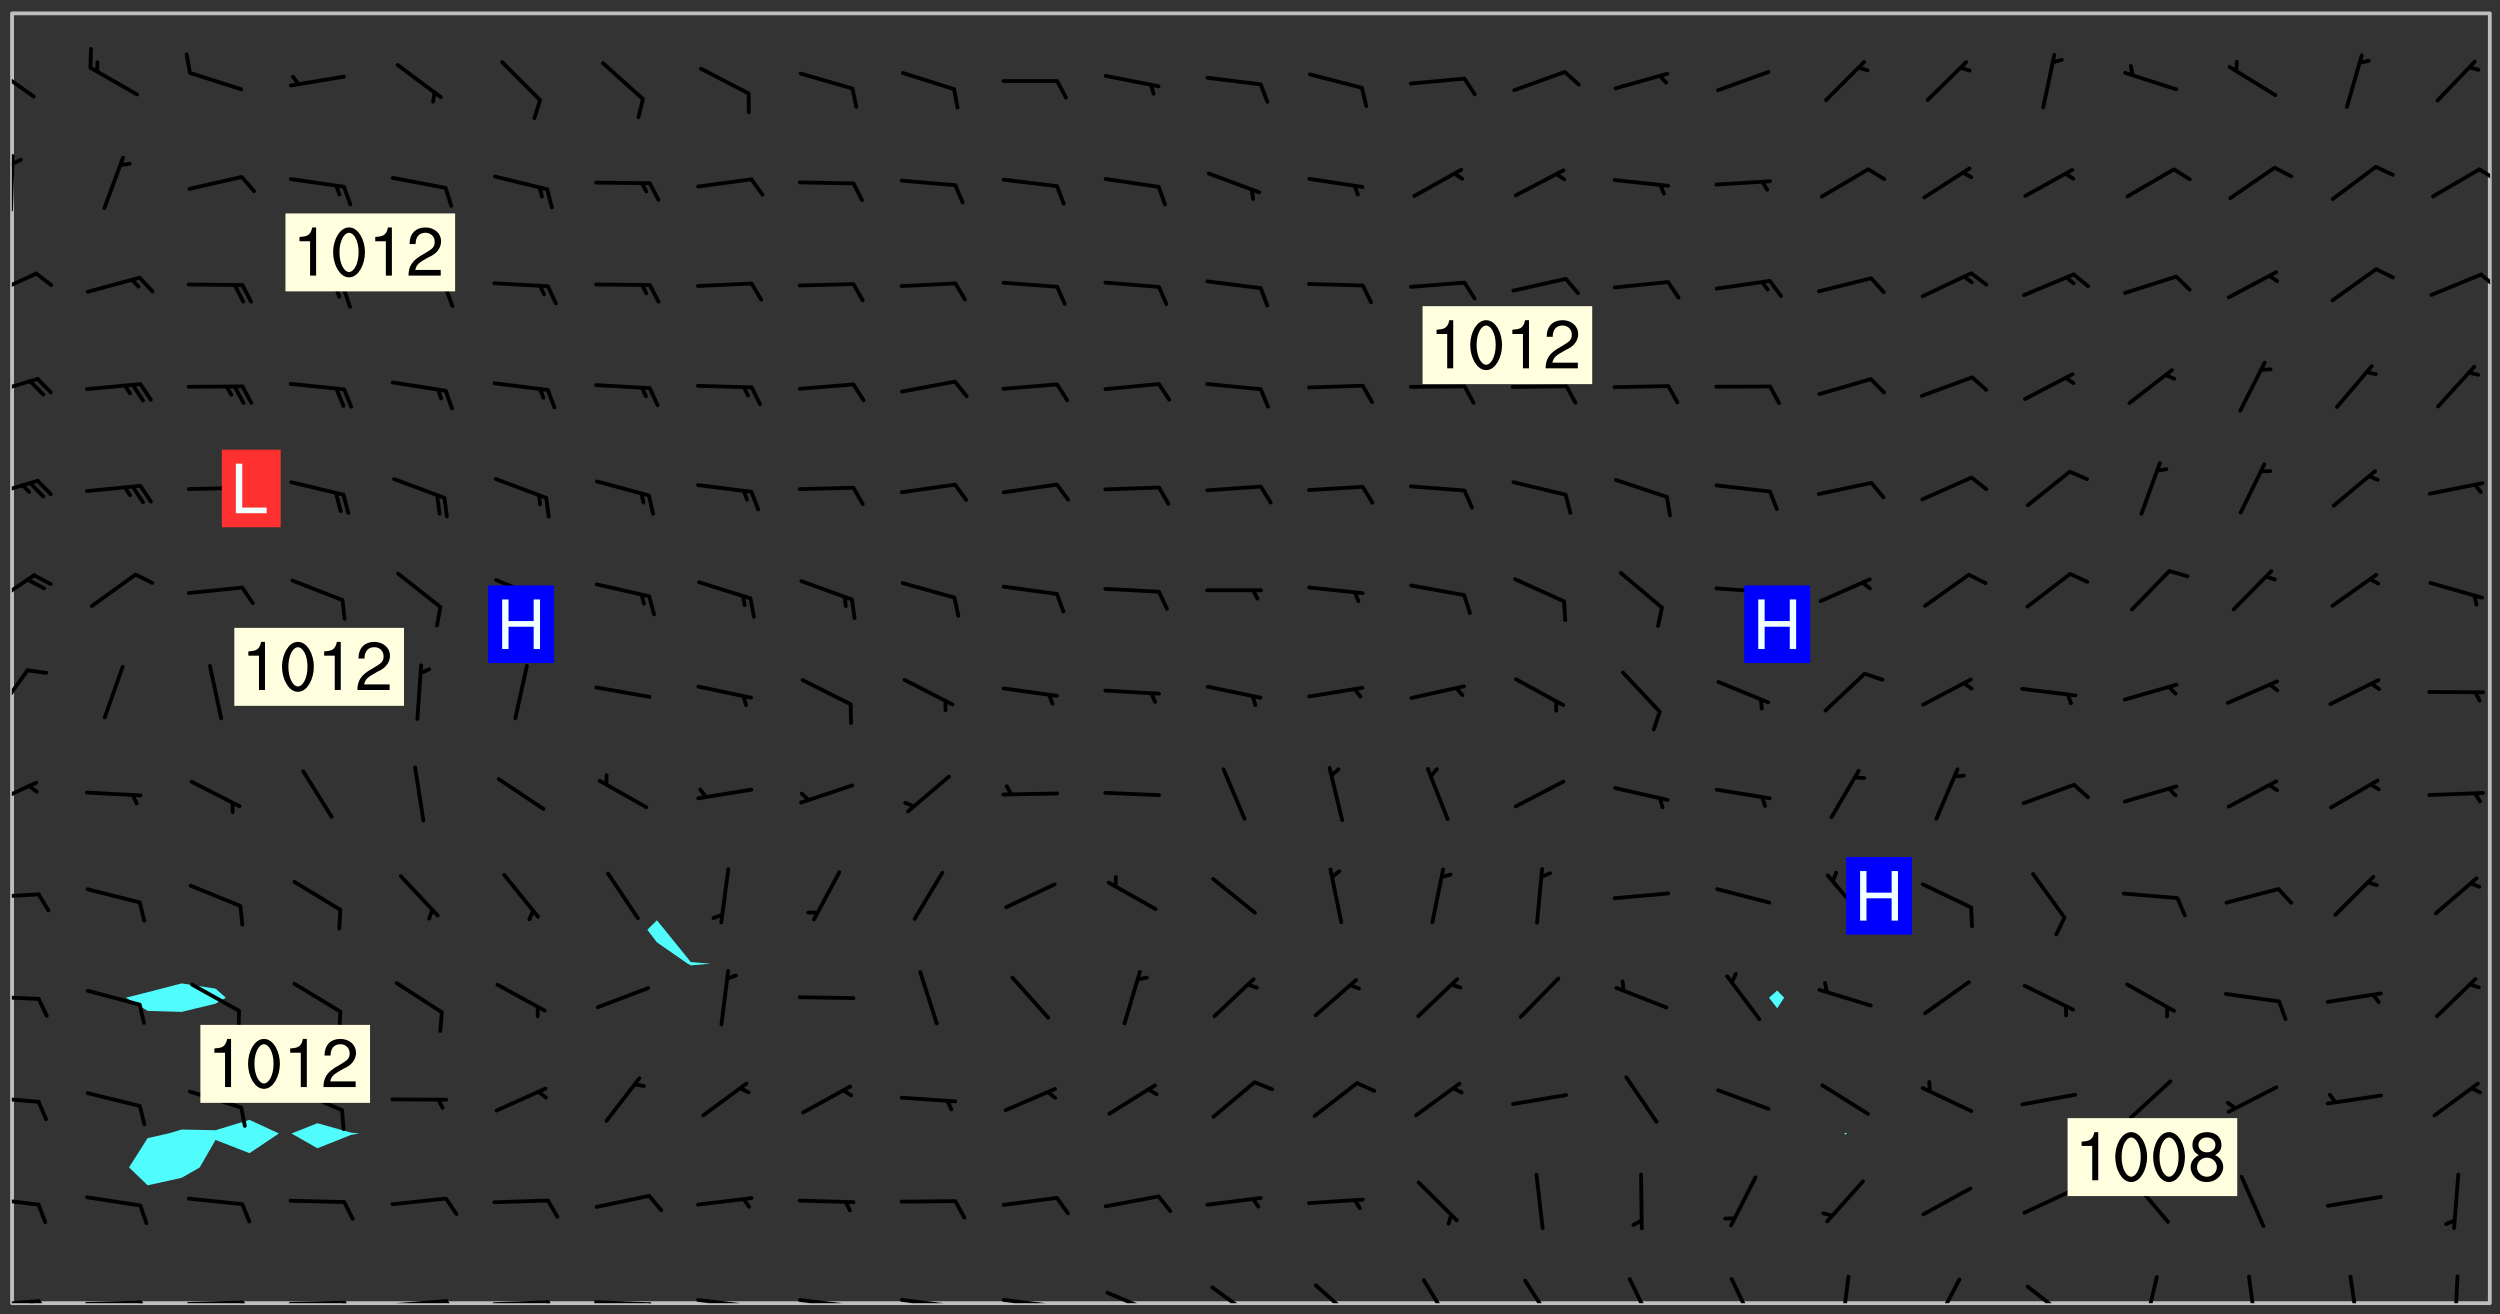 <svg xmlns="http://www.w3.org/2000/svg" role="img" xmlns:xlink="http://www.w3.org/1999/xlink" viewBox="142.45 309.95 326.84 171.84"><rect x="142.45" y="309.95" width="326.84" height="171.84" fill="#333333" stroke="none"/><defs><clipPath id="clip2"><path d="M 144 311.672 L 145 311.672 L 145 480.328 L 144 480.328 Z M 144 311.672"/></clipPath><clipPath id="clip3"><path d="M 144 311.672 L 468 311.672 L 468 480.328 L 144 480.328 Z M 144 311.672"/></clipPath><clipPath id="clip4"><path d="M 467 311.672 L 468 311.672 L 468 480.328 L 467 480.328 Z M 467 311.672"/></clipPath><clipPath id="clip5"><path d="M 144 479 L 148 479 L 148 480.328 L 144 480.328 Z M 144 479"/></clipPath><clipPath id="clip6"><path d="M 147 479 L 150 479 L 150 480.328 L 147 480.328 Z M 147 479"/></clipPath><clipPath id="clip7"><path d="M 146 479 L 148 479 L 148 480.328 L 146 480.328 Z M 146 479"/></clipPath><clipPath id="clip8"><path d="M 153 479 L 162 479 L 162 480.328 L 153 480.328 Z M 153 479"/></clipPath><clipPath id="clip9"><path d="M 160 479 L 163 479 L 163 480.328 L 160 480.328 Z M 160 479"/></clipPath><clipPath id="clip10"><path d="M 166 479 L 175 479 L 175 480.328 L 166 480.328 Z M 166 479"/></clipPath><clipPath id="clip11"><path d="M 173 479 L 176 479 L 176 480.328 L 173 480.328 Z M 173 479"/></clipPath><clipPath id="clip12"><path d="M 180 480 L 188 480 L 188 480.328 L 180 480.328 Z M 180 480"/></clipPath><clipPath id="clip13"><path d="M 187 480 L 189 480 L 189 480.328 L 187 480.328 Z M 187 480"/></clipPath><clipPath id="clip14"><path d="M 193 479 L 202 479 L 202 480.328 L 193 480.328 Z M 193 479"/></clipPath><clipPath id="clip15"><path d="M 200 479 L 203 479 L 203 480.328 L 200 480.328 Z M 200 479"/></clipPath><clipPath id="clip16"><path d="M 206 479 L 215 479 L 215 480.328 L 206 480.328 Z M 206 479"/></clipPath><clipPath id="clip17"><path d="M 213 479 L 216 479 L 216 480.328 L 213 480.328 Z M 213 479"/></clipPath><clipPath id="clip18"><path d="M 220 479 L 228 479 L 228 480.328 L 220 480.328 Z M 220 479"/></clipPath><clipPath id="clip19"><path d="M 227 480 L 229 480 L 229 480.328 L 227 480.328 Z M 227 480"/></clipPath><clipPath id="clip20"><path d="M 233 479 L 241 479 L 241 480.328 L 233 480.328 Z M 233 479"/></clipPath><clipPath id="clip21"><path d="M 240 480 L 242 480 L 242 480.328 L 240 480.328 Z M 240 480"/></clipPath><clipPath id="clip22"><path d="M 246 479 L 255 479 L 255 480.328 L 246 480.328 Z M 246 479"/></clipPath><clipPath id="clip23"><path d="M 253 480 L 256 480 L 256 480.328 L 253 480.328 Z M 253 480"/></clipPath><clipPath id="clip24"><path d="M 260 479 L 268 479 L 268 480.328 L 260 480.328 Z M 260 479"/></clipPath><clipPath id="clip25"><path d="M 267 480 L 269 480 L 269 480.328 L 267 480.328 Z M 267 480"/></clipPath><clipPath id="clip26"><path d="M 273 479 L 281 479 L 281 480.328 L 273 480.328 Z M 273 479"/></clipPath><clipPath id="clip27"><path d="M 280 480 L 282 480 L 282 480.328 L 280 480.328 Z M 280 480"/></clipPath><clipPath id="clip28"><path d="M 286 478 L 294 478 L 294 480.328 L 286 480.328 Z M 286 478"/></clipPath><clipPath id="clip29"><path d="M 300 478 L 307 478 L 307 480.328 L 300 480.328 Z M 300 478"/></clipPath><clipPath id="clip30"><path d="M 314 477 L 320 477 L 320 480.328 L 314 480.328 Z M 314 477"/></clipPath><clipPath id="clip31"><path d="M 328 477 L 333 477 L 333 480.328 L 328 480.328 Z M 328 477"/></clipPath><clipPath id="clip32"><path d="M 341 477 L 346 477 L 346 480.328 L 341 480.328 Z M 341 477"/></clipPath><clipPath id="clip33"><path d="M 355 476 L 359 476 L 359 480.328 L 355 480.328 Z M 355 476"/></clipPath><clipPath id="clip34"><path d="M 368 476 L 373 476 L 373 480.328 L 368 480.328 Z M 368 476"/></clipPath><clipPath id="clip35"><path d="M 382 476 L 385 476 L 385 480.328 L 382 480.328 Z M 382 476"/></clipPath><clipPath id="clip36"><path d="M 395 476 L 399 476 L 399 480.328 L 395 480.328 Z M 395 476"/></clipPath><clipPath id="clip37"><path d="M 407 477 L 414 477 L 414 480.328 L 407 480.328 Z M 407 477"/></clipPath><clipPath id="clip38"><path d="M 422 476 L 425 476 L 425 480.328 L 422 480.328 Z M 422 476"/></clipPath><clipPath id="clip39"><path d="M 436 476 L 438 476 L 438 480.328 L 436 480.328 Z M 436 476"/></clipPath><clipPath id="clip40"><path d="M 449 476 L 451 476 L 451 480.328 L 449 480.328 Z M 449 476"/></clipPath><clipPath id="clip41"><path d="M 463 476 L 464 476 L 464 480.328 L 463 480.328 Z M 463 476"/></clipPath><clipPath id="clip42"><path d="M 144 466 L 148 466 L 148 468 L 144 468 Z M 144 466"/></clipPath><clipPath id="clip43"><path d="M 144 453 L 148 453 L 148 455 L 144 455 Z M 144 453"/></clipPath><clipPath id="clip44"><path d="M 144 439 L 148 439 L 148 441 L 144 441 Z M 144 439"/></clipPath><clipPath id="clip45"><path d="M 144 426 L 148 426 L 148 428 L 144 428 Z M 144 426"/></clipPath><clipPath id="clip46"><path d="M 144 412 L 148 412 L 148 416 L 144 416 Z M 144 412"/></clipPath><clipPath id="clip47"><path d="M 144 397 L 147 397 L 147 404 L 144 404 Z M 144 397"/></clipPath><clipPath id="clip48"><path d="M 144 384 L 148 384 L 148 390 L 144 390 Z M 144 384"/></clipPath><clipPath id="clip49"><path d="M 144 372 L 148 372 L 148 376 L 144 376 Z M 144 372"/></clipPath><clipPath id="clip50"><path d="M 144 359 L 148 359 L 148 362 L 144 362 Z M 144 359"/></clipPath><clipPath id="clip51"><path d="M 144 345 L 148 345 L 148 349 L 144 349 Z M 144 345"/></clipPath><clipPath id="clip52"><path d="M 466 345 L 468 345 L 468 348 L 466 348 Z M 466 345"/></clipPath><clipPath id="clip53"><path d="M 144 330 L 145 330 L 145 338 L 144 338 Z M 144 330"/></clipPath><clipPath id="clip54"><path d="M 144 330 L 146 330 L 146 332 L 144 332 Z M 144 330"/></clipPath><clipPath id="clip55"><path d="M 466 331 L 468 331 L 468 334 L 466 334 Z M 466 331"/></clipPath><clipPath id="clip56"><path d="M 144 318 L 148 318 L 148 323 L 144 323 Z M 144 318"/></clipPath><g id="surface656" clip-path="url(#clip1)"><path fill="#fff" fill-opacity="0" fill-rule="evenodd" d="M 0 0 L 1000 0 L 1000 1000 L 0 1000 Z M 0 0"/><path fill="#d3d3d3" fill-opacity="0" fill-rule="evenodd" d="M162.152 355.867L161.918 356.16 161.977 356.395 162.094 356.566 162.27 356.801 162.562 357.148 162.676 357.207 162.793 357.035 162.852 356.801 163.027 356.625 163.492 356.449 164.191 356.449 164.426 356.742 164.715 357.559 164.773 357.734 164.949 357.965 165.301 358.199 166 358.898 166.172 359.074 166.406 359.422 166.641 359.832 166.93 360.414 167.34 360.879 167.57 361.113 167.805 361.289 167.922 361.52 168.098 361.812 168.27 362.977 168.27 363.211 168.328 363.5 168.387 363.617 168.504 363.734 168.852 364.145 168.969 364.316 169.145 364.492 169.32 364.727 169.438 364.898 169.609 365.25 169.668 365.484 169.902 365.891 170.137 365.832 169.961 366.008 169.902 366.938 169.32 366.938 169.086 366.824 168.738 366.938 168.621 367.055 168.562 367.348 168.504 367.523 168.387 367.695 167.922 367.988 167.863 368.223 167.805 368.336 167.805 368.98 167.863 369.152 167.863 369.562 167.922 369.621 167.922 370.027 167.98 370.434 168.098 370.609 168.156 370.668 168.387 371.309 168.328 371.602 168.328 372.301 168.27 372.883 168.27 373.117 168.211 373.348 168.156 373.699 168.156 375.621 168.211 375.738 168.637 375.738 168.27 375.855 168.246 376.207 169.137 377.375 170.879 377.914 172.219 378.273 172.219 378.812 172.309 379.621 172.844 380.336 174.363 380.605 175.254 380.52 175.344 381.684 175.879 381.863 177.039 381.684 179.094 380.699 180.254 380.336 182.133 380.16 183.828 379.98 183.648 380.699 182.133 380.785 180.883 380.875 180.078 381.145 179.004 381.953 179.273 382.672 179.809 383.57 179.629 384.195 179.363 385.004 179.629 386.082 180.254 386.98 181.059 387.16 182.309 386.98 182.043 387.703 182.141 388.207 182.195 388.5 182.195 388.672 182.254 388.965 182.254 389.371 182.43 389.488 182.781 389.605 183.188 389.605 183.48 389.43 183.594 389.312 183.652 389.195 183.77 388.965 183.828 388.789 184.18 388.324 184.41 388.148 184.586 388.09 184.762 388.148 184.82 388.324 184.938 389.312 184.992 389.781 185.051 389.953 185.168 390.188 185.344 390.246 186.16 390.305 186.449 390.305 186.566 390.539 186.625 390.945 186.684 391.297 186.684 392.402 186.801 392.695 186.918 393.043 187.207 393.742 187.383 394.094 187.965 394.848 188.316 395.023 188.488 395.082 188.957 395.316 189.598 395.781 189.945 396.016 190.238 396.191 190.531 396.246 190.762 396.309 191.578 396.656 191.871 396.832 191.984 397.004 192.336 397.355 192.453 397.531 192.977 398.172 192.977 398.461 193.035 398.812 193.035 399.16 193.094 399.512 193.152 399.801 193.27 399.859 193.441 399.918 193.617 399.918 194.199 400.152 194.375 400.27 194.551 400.559 194.727 400.793 194.84 401.027 195.133 401.258 195.25 401.375 195.25 401.785 195.309 401.84 195.598 402.074 195.832 402.191 195.891 402.309 196.008 402.48 196.066 402.598 196.297 402.832 196.355 403.008 196.59 403.066 196.707 403.125 196.59 403.238 196.531 403.355 196.531 403.473 196.414 403.766 196.297 404.055 196.297 404.637 196.473 404.754 196.59 404.812 196.648 404.93 196.766 405.047 196.879 405.105 197.055 405.453 197.113 405.805 197.172 406.211 197.172 406.387 197.113 406.562 196.996 407.262 196.996 407.434 197.113 407.609 197.406 407.902 197.812 407.902 197.988 408.02 198.105 408.191 198.223 408.484 198.223 408.719 197.695 408.719 197.465 408.484 197.23 408.484 197.055 408.543 196.996 409.242 197.055 409.59 197.172 409.766 197.348 410.176 197.465 410.406 197.754 410.875 197.93 410.93 198.453 410.93 198.688 410.988 199.445 411.629 199.504 411.922 199.504 412.156 199.562 412.215 199.793 412.562 199.793 412.914 199.676 413.086 199.676 413.379 199.969 413.668 200.262 413.844 200.434 413.902 200.727 414.078 201.02 414.195 201.602 414.602 201.891 414.836 202.184 415.012 202.402 415.172 202.418 415.184 202.648 415.359 203.289 415.883 203.465 416.117 203.582 416.293 203.758 416.469 203.871 416.641 203.871 417.281 203.988 417.457 204.457 417.574 205.039 417.691 205.273 417.75 205.504 417.863 205.797 417.98 205.91 418.039 206.496 418.391 206.785 418.562 206.961 418.625 207.137 418.68 207.312 418.738 208.012 419.09 208.301 419.266 208.535 419.32 208.824 419.496 209.059 419.613 209.699 420.02 209.992 420.137 210.164 420.195 210.398 420.254 210.809 420.312 211.039 420.371 211.273 420.488 211.332 420.66 210.922 420.836 211.391 420.895 211.449 421.188 211.562 421.422 211.738 421.477 211.973 421.535 212.148 421.594 212.555 421.711 213.195 421.945 213.312 422.117 213.371 422.352 213.371 422.527 213.312 422.645 213.254 423.051 213.488 423.285 213.605 423.344 213.953 423.461 214.594 423.691 214.77 423.809 215.059 423.926 215.234 424.102 215.469 424.566 216.051 425.672 216.227 425.848 216.574 426.023 216.75 426.141 217.102 426.258 218.148 426.781 218.383 426.84 218.848 426.953 219.141 427.012 219.605 427.188 220.363 427.77 220.598 428.004 220.945 428.469 221.121 428.645 221.41 428.879 222.227 429.578 222.52 429.754 222.809 430.043 223.102 430.219 223.395 430.508 224.09 431.148 224.266 431.324 224.559 431.559 224.848 431.793 225.316 432.082 225.957 432.664 226.305 432.898 226.539 433.191 226.887 433.539 227.238 434.004 228.172 434.996 228.52 435.402 228.637 435.578 228.871 435.637 228.984 435.754 229.629 435.93 229.859 436.043 230.094 436.102 230.387 436.277 230.617 436.395 231.551 437.094 231.957 437.5 232.191 437.676 232.598 437.852 232.832 437.969 233.648 438.316 233.996 438.551 234.23 438.668 234.523 438.957 234.754 439.074 235.512 439.426 235.863 439.598 236.094 439.656 236.387 439.773 236.621 439.832 237.492 440.008 238.309 440.008 238.777 440.238 238.949 440.297 239.824 440.996 240.289 441.113 240.582 441.172 240.758 441.23 240.988 441.289 241.457 441.348 241.805 441.406 242.156 441.465 242.562 441.523 242.855 441.523 243.027 441.582 243.027 441.812 243.203 441.988 243.496 441.988 243.844 442.047 244.195 442.105 244.895 442.223 245.535 442.223 246 441.988 246.293 441.812 246.465 441.695 246.875 441.523 247.164 441.348 248.098 440.883 248.566 440.59 249.09 440.297 249.555 440.125 250.02 439.949 251.07 439.484 251.359 439.367 251.77 439.25 252.059 439.133 252.586 438.957 254.102 438.258 254.684 437.91 254.973 437.852 255.266 437.793 255.613 437.676 256.488 437.445 256.84 437.328 256.953 437.328 257.188 437.27 258.062 437.035 258.297 436.977 259.109 436.977 259.461 436.918 260.277 436.801 260.449 436.742 260.801 436.688 261.094 436.629 261.324 436.57 262.141 436.395 262.316 436.336 262.664 436.336 262.898 436.277 263.363 436.16 264.121 435.988 264.355 435.93 264.703 435.93 265.113 435.812 265.402 435.754 266.688 435.695 266.977 435.695 267.387 435.637 267.617 435.578 267.793 435.578 268.668 435.461 269.074 435.461 269.484 435.344 269.832 435.344 270.184 435.23 271.055 435.172 272.805 435.172 273.852 435.461 274.262 435.578 274.551 435.695 274.902 435.812 275.191 435.93 276.242 436.102 276.531 436.16 276.824 436.16 277.117 436.219 277.289 436.277 277.699 436.336 277.871 436.395 277.988 436.453 278.105 436.453 278.223 436.512 278.574 436.57 278.688 436.57 279.098 436.637 281.02 437.031 282.945 437.426 284.465 437.875 286.16 438.594 288.305 439.398 289.91 438.68 291.34 437.875 292.5 436.797 293.75 436.348 296.785 435.629 298.66 435.27 300.805 433.922 303.039 432.668 305.539 431.41 307.234 430.961 309.02 430.781 310.18 430.512 310.805 431.051 312.145 430.781 312.859 429.793 313.844 428.449 314.289 428.27 315.094 427.91 316.969 427.371 318.754 426.922 320.004 426.652 321.164 426.562 322.863 426.473 324.824 426.203 326.074 426.113 326.613 426.113 327.238 426.023 328.129 426.023 330.273 425.844 332.684 425.664 335.273 425.574 336.969 425.754 338.578 425.844 340.008 426.203 341.168 426.922 343.043 427.91 344.203 429.438 344.469 430.152 345.098 430.242 345.453 431.141 345.988 431.68 346.523 433.207 347.598 433.566 348.133 433.566 347.328 434.102 347.418 435.809 348.133 438.504 349.023 439.309 349.918 440.297 350.633 441.555 352.418 442.094 353.938 441.914 354.293 443.258 355.902 442.453 356.883 441.914 357.152 442.184 357.469 441.969 357.688 441.824 358.488 442.273 358.938 441.914 359.293 441.914 359.828 441.645 360.367 440.926 360.902 440.656 361.527 439.668 362.688 440.117 363.527 440.488 364.922 441.105 366.617 440.926 368.223 440.926 370.008 441.016 370.188 439.309 370.723 437.965 371.527 438.234 372.02 439.082 372.422 439.488 372.332 440.027 372.332 440.387 373.047 440.836 373.758 440.566 375.188 440.566 375.547 441.555 375.992 442.812 376.707 444.156 377.957 444.785 379.652 445.414 380.367 445.234 380.547 444.695 381.527 444.605 381.977 444.965 382.062 446.223 381.797 446.852 381.262 447.031 381.262 447.57 381.977 448.555 382.242 449.094 383.227 450.082 384.027 451.16 383.762 451.52 383.672 452.418 383.047 454.75 382.691 456.816 382.602 458.609 382.422 459.328 382.332 459.867 382.332 461.305 381.352 463.188 380.992 464.895 380.457 465.793 379.652 466.961 379.387 467.5 381.441 468.754 381.527 469.113 381.172 469.652 381.082 469.473 381.082 470.281 381.172 471.719 380.727 472.434 379.652 472.527 379.387 473.242 379.922 474.141 380.727 474.859 381.887 475.668 383.227 475.938 383.672 476.297 383.316 476.746 381.527 476.656 380.277 476.207 379.562 475.488 378.938 475.398 378.762 478.988 378.574 480.297 467.934 480.297 467.934 311.703 412.664 311.703 412.664 360.785 413.426 360.91 416.715 361.453 418.738 364.289 418.738 367.043 421.09 367.375 423.438 367.707 427.488 367.707 426.109 371.867 424.086 372.574 422.062 373.277 421.52 373.621 418.926 375.238 418.738 375.355 416.715 373.277 415.984 370.535 413.312 368.457 411.938 364.957 411.871 364.875 409.914 362.203 412.664 360.785 412.664 311.703 294.422 311.703 294.422 403.117 294.539 403.148 294.672 403.16 294.746 403.234 294.852 403.281 294.941 403.34 295.027 403.398 295.117 403.457 295.414 403.754 295.473 403.844 295.504 403.961 295.531 404.078 295.547 404.215 295.516 404.332 295.457 404.422 295.398 404.508 295.355 404.613 295.309 404.715 295.281 404.836 295.281 404.98 295.457 405.25 295.605 405.398 295.68 405.484 295.754 405.559 295.797 405.664 295.859 405.754 295.918 405.84 295.961 405.945 296.02 406.035 296.066 406.137 296.109 406.242 296.168 406.328 296.285 406.508 296.359 406.582 296.422 406.668 296.48 406.758 296.523 406.863 296.582 406.953 296.641 407.039 296.703 407.129 296.762 407.219 296.805 407.32 296.922 407.5 296.996 407.574 297.055 407.66 297.129 407.734 297.219 407.793 297.324 407.84 297.473 407.84 297.605 407.824 297.738 407.84 297.84 407.793 297.914 407.719 297.961 407.617 297.945 407.484 297.945 407.336 297.898 407.23 297.871 407.113 297.824 407.012 297.797 406.891 297.754 406.789 297.691 406.699 297.648 406.598 297.605 406.492 297.574 406.375 297.559 406.242 297.547 406.105 297.633 406.047 297.691 405.961 297.812 405.93 297.855 406.035 297.871 406.168 297.871 406.285 297.93 406.387 297.988 406.477 298.078 406.535 298.227 406.684 298.285 406.773 298.328 406.879 298.316 406.98 298.402 407.039 298.508 407.086 298.594 407.145 298.684 407.203 298.758 407.277 298.641 407.305 298.535 407.352 298.449 407.41 298.375 407.484 298.316 407.574 298.254 407.66 298.227 407.781 298.18 407.883 298.137 407.988 298.105 408.105 298.094 408.238 298.078 408.371 298.078 408.52 298.105 408.637 298.152 408.742 298.195 408.844 298.254 408.934 298.328 409.008 298.418 409.066 298.492 409.141 298.582 409.199 298.641 409.289 298.684 409.395 298.73 409.496 298.848 409.527 298.98 409.543 299.129 409.543 299.246 409.512 299.352 409.555 299.395 409.66 299.441 409.762 299.469 409.883 299.5 410 299.527 410.117 299.559 410.238 299.586 410.355 299.691 410.398 299.793 410.445 299.926 410.43 300.074 410.578 300.137 410.664 300.211 410.738 300.281 410.812 300.371 410.875 300.477 410.918 300.578 410.961 300.695 410.992 300.832 411.008 300.949 410.977 301.023 410.902 301.051 410.785 301.039 410.652 301.008 410.531 300.98 410.414 301.023 410.309 301.141 410.309 301.23 410.371 301.348 410.398 301.496 410.398 301.629 410.414 301.777 410.414 301.91 410.43 302.043 410.414 302.191 410.414 302.324 410.398 302.457 410.387 302.594 410.398 302.711 410.371 302.844 410.355 303.035 410.297 302.977 410.473 302.961 410.605 302.934 410.727 302.918 410.859 302.859 410.945 302.727 410.961 302.621 411.008 302.516 411.051 302.398 411.082 302.281 411.109 302.016 411.141 301.867 411.141 301.734 411.156 301.66 411.23 301.719 411.316 301.867 411.465 301.984 411.645 302.059 411.715 302.148 411.777 302.238 411.836 302.324 411.895 302.414 411.953 302.516 411.996 302.621 412.059 302.727 412.102 302.812 412.16 302.918 412.207 303.02 412.25 303.199 412.367 303.258 412.457 303.215 412.559 303.168 412.664 303.184 412.797 303.406 413.02 303.465 413.109 303.508 413.211 303.539 413.332 303.582 413.434 303.598 413.566 303.629 413.684 303.641 413.82 303.672 413.938 303.82 414.086 303.922 414.129 304.027 414.172 304.145 414.203 304.277 414.219 304.414 414.234 304.531 414.234 304.648 414.203 304.738 414.145 304.781 414.039 304.828 413.938 304.871 413.832 304.902 413.715 304.914 413.582 304.914 413.434 304.902 413.301 304.887 413.168 304.855 413.051 304.812 412.945 304.766 412.84 304.723 412.738 304.68 412.633 304.664 412.5 304.68 412.367 304.707 412.25 304.738 412.133 304.766 412.012 304.812 411.91 304.902 411.852 304.988 411.789 305.062 411.715 305.152 411.656 305.375 411.434 305.434 411.348 305.508 411.273 305.625 411.094 305.684 411.008 305.684 410.859 305.609 410.785 305.508 410.738 305.402 410.695 305.301 410.652 305.242 410.562 305.195 410.457 305.168 410.34 305.258 410.281 305.375 410.25 305.477 410.207 305.656 410.09 305.805 409.941 305.816 409.809 305.805 409.703 305.715 409.645 305.582 409.66 305.434 409.66 305.301 409.676 305.168 409.66 305.047 409.629 304.961 409.57 304.887 409.496 304.828 409.406 304.766 409.32 304.648 409.141 304.59 409.055 304.621 408.934 304.707 408.875 304.828 408.844 304.887 408.758 304.887 408.637 304.855 408.52 304.797 408.43 304.738 408.344 304.691 408.238 304.664 408.121 304.648 407.988 304.707 407.898 304.781 407.824 304.871 407.766 304.988 407.586 305.062 407.512 305.121 407.426 305.27 407.277 305.391 407.246 305.523 407.23 305.656 407.246 305.73 407.32 305.773 407.426 305.789 407.559 305.758 407.676 305.641 407.707 305.508 407.719 305.359 407.867 305.316 407.973 305.27 408.074 305.242 408.195 305.211 408.312 305.211 408.461 305.242 408.578 305.285 408.684 305.344 408.773 305.418 408.844 305.492 408.918 305.609 408.949 305.73 408.977 305.848 408.949 305.98 408.934 306.098 408.934 306.188 408.992 306.262 409.066 306.309 409.172 306.367 409.258 306.469 409.305 306.602 409.32 306.707 409.363 306.793 409.422 306.781 409.527 306.707 409.602 306.527 409.719 306.469 409.809 306.379 409.867 306.309 409.941 306.234 410.016 306.172 410.105 306.145 410.223 306.129 410.355 306.145 410.488 306.129 410.621 306.129 410.77 306.145 410.902 306.172 411.02 306.203 411.141 306.277 411.215 306.367 411.273 306.453 411.332 306.543 411.391 306.66 411.422 306.66 411.508 306.559 411.555 306.469 411.613 306.203 411.645 306.086 411.672 305.938 411.672 305.832 411.715 305.73 411.762 305.672 411.852 305.609 412.086 305.598 412.219 305.566 412.34 305.551 412.473 305.551 412.766 305.539 412.898 305.551 413.035 305.566 413.168 305.699 413.184 305.832 413.195 305.953 413.227 306.039 413.285 306.113 413.359 306.16 413.465 306.203 413.566 306.219 413.699 306.219 414.145 306.203 414.277 306.203 414.723 306.234 414.988 306.262 415.105 306.277 415.238 306.309 415.355 306.395 415.566 306.426 415.832 306.426 415.98 306.395 416.098 306.367 416.215 306.336 416.336 306.309 416.453 306.277 416.57 306.246 416.691 306.234 416.824 306.219 416.957 306.309 417.016 306.426 416.984 306.527 417 306.574 417.105 306.543 417.371 306.543 417.812 306.5 417.918 306.453 418.023 306.41 418.125 306.367 418.23 306.309 418.316 306.277 418.438 306.234 418.555 306.203 418.672 306.188 418.805 306.203 418.938 306.262 419.027 306.367 419.074 306.453 419.133 306.512 419.219 306.5 419.355 306.469 419.473 306.426 419.574 306.426 420.02 306.41 420.152 306.41 420.301 306.379 420.418 306.336 420.523 306.309 420.641 306.262 420.746 306.219 420.848 306.188 420.969 306.16 421.086 306.129 421.219 306.098 421.336 306.07 421.453 306.027 421.559 305.996 421.676 305.965 421.797 305.953 421.93 305.938 422.062 305.938 422.359 305.965 422.477 305.965 422.625 306.012 423.023 306.039 423.141 306.098 423.23 306.219 423.262 306.367 423.262 306.5 423.246 306.559 423.336 306.559 423.453 306.5 423.543 306.41 423.602 306.309 423.645 306.203 423.691 306.113 423.75 306.027 423.809 305.891 423.824 305.773 423.793 305.641 423.777 305.539 423.824 305.477 423.91 305.465 424.047 305.449 424.18 305.418 424.297 305.391 424.414 305.375 424.547 305.344 424.668 305.344 424.965 305.359 425.098 305.391 425.215 305.391 425.363 305.402 425.496 305.402 425.645 305.375 425.762 305.328 425.863 305.301 425.984 305.27 426.102 305.211 426.191 305.137 426.266 305.035 426.309 304.93 426.355 304.812 426.383 304.691 426.414 304.59 426.367 304.648 426.281 304.754 426.234 304.781 426.117 304.812 426 304.84 425.879 304.871 425.762 304.871 425.613 304.887 425.48 304.855 425.363 304.812 425.258 304.707 425.273 304.633 425.348 304.531 425.391 304.441 425.453 304.367 425.527 304.324 425.629 304.309 425.762 304.277 425.879 304.25 426 304.219 426.117 304.191 426.234 304.16 426.355 304.133 426.473 304.102 426.59 304.059 426.695 303.969 426.754 303.879 426.754 303.762 426.723 303.73 426.637 303.746 426.5 303.715 426.383 303.715 426.234 303.703 426.102 303.703 425.953 303.641 425.719 303.613 425.598 303.57 425.496 303.523 425.391 303.465 425.305 303.406 425.215 303.363 425.109 303.301 425.023 303.152 424.875 303.082 424.801 302.977 424.754 302.871 424.711 302.77 424.668 302.473 424.371 302.383 424.297 302.297 424.238 302.191 424.195 302.102 424.133 302.016 424.074 301.91 424.031 301.82 423.973 301.734 423.91 301.66 423.84 301.555 423.793 301.469 423.734 301.363 423.691 301.273 423.629 301.172 423.586 301.066 423.543 300.98 423.484 300.875 423.438 300.77 423.395 300.668 423.348 300.578 423.289 300.477 423.246 300.371 423.203 300.281 423.141 300.164 423.113 300.031 423.098 299.898 423.113 299.75 423.113 299.617 423.129 299.5 423.098 299.41 423.039 299.336 422.965 299.246 422.906 299.145 422.859 298.996 422.859 298.875 422.832 298.773 422.789 298.699 422.715 298.582 422.535 298.492 422.477 298.391 422.434 298.301 422.371 298.195 422.328 298.105 422.27 298.02 422.211 297.914 422.164 297.855 422.078 297.797 421.988 297.754 421.883 297.707 421.781 297.633 421.707 297.547 421.648 297.473 421.574 297.383 421.516 297.16 421.293 297.117 421.188 297.086 420.922 297.191 420.879 297.336 420.879 297.441 420.922 297.516 420.996 297.605 421.055 297.691 421.113 297.797 421.16 297.887 421.219 298.035 421.367 298.105 421.441 298.254 421.59 298.316 421.676 298.391 421.75 298.477 421.809 298.551 421.883 298.641 421.945 298.73 422.004 298.816 422.062 299.086 422.238 299.188 422.285 299.293 422.328 299.395 422.371 299.441 422.297 299.5 422.211 299.574 422.137 299.645 422.062 299.75 422.105 299.824 422.18 299.883 422.27 299.926 422.371 299.973 422.477 300.016 422.582 300.137 422.609 300.254 422.582 300.328 422.492 300.371 422.387 300.43 422.297 300.504 422.223 300.609 422.18 300.727 422.152 300.859 422.164 300.949 422.223 301.098 422.371 301.156 422.461 301.199 422.566 301.246 422.668 301.289 422.773 301.332 422.875 301.438 422.922 301.543 422.965 301.676 422.98 301.762 422.922 301.82 422.832 301.895 422.758 302 422.715 302.117 422.742 302.223 422.789 302.324 422.832 302.43 422.875 302.531 422.922 302.711 423.039 302.711 423.156 302.695 423.289 302.711 423.422 302.727 423.559 302.785 423.645 302.887 423.691 303.008 423.719 303.125 423.75 303.273 423.75 303.391 423.719 303.449 423.629 303.629 423.512 303.688 423.422 303.762 423.348 303.82 423.262 303.938 423.082 304.117 422.965 304.234 422.996 304.324 423.055 304.367 423.129 304.352 423.262 304.352 423.379 304.441 423.438 304.59 423.438 304.723 423.422 304.855 423.41 305.121 423.379 305.227 423.336 305.344 423.305 305.465 423.277 305.539 423.203 305.609 423.129 305.672 423.039 305.656 422.934 305.609 422.832 305.508 422.789 305.402 422.773 305.285 422.801 305.02 422.832 304.871 422.832 304.797 422.758 304.707 422.699 304.59 422.668 304.473 422.641 304.34 422.625 304.191 422.625 304.059 422.641 303.762 422.641 303.656 422.594 303.508 422.445 303.465 422.344 303.406 422.254 303.629 422.031 303.715 421.973 303.82 421.93 303.938 421.898 304.07 421.883 304.203 421.898 304.34 421.914 304.441 421.957 304.574 421.945 304.664 421.883 304.766 421.84 304.828 421.75 304.781 421.648 304.691 421.59 304.574 421.559 304.473 421.516 304.414 421.426 304.352 421.336 304.352 421.219 304.367 421.086 304.473 421.039 304.547 420.969 304.547 420.848 304.457 420.789 304.426 420.672 304.516 420.613 304.59 420.539 304.633 420.434 304.691 420.344 304.738 420.242 304.754 420.109 304.754 419.961 304.707 419.855 304.664 419.754 304.574 419.695 304.441 419.68 304.34 419.637 304.203 419.621 304.086 419.59 303.641 419.59 303.508 419.574 303.375 419.562 303.242 419.547 303.125 419.516 302.977 419.516 302.844 419.5 302.711 419.488 302.445 419.457 302.324 419.414 302.238 419.355 302.164 419.281 302.164 419.133 302.176 419 302.281 418.953 302.383 418.91 302.516 418.895 302.668 418.895 302.801 418.879 303.094 418.879 303.215 418.91 303.316 418.953 303.406 419.012 303.641 419.074 303.762 419.027 303.852 418.969 303.953 418.926 304.086 418.91 304.191 418.953 304.293 419 304.426 419.012 304.547 418.984 304.691 418.984 304.812 418.953 304.93 418.926 305.035 418.879 305.109 418.805 305.195 418.746 305.344 418.598 305.402 418.512 305.449 418.406 305.477 418.289 305.492 418.184 305.391 418.141 305.301 418.082 305.184 418.051 305.078 418.008 304.988 417.945 304.914 417.859 304.84 417.785 304.738 417.742 304.633 417.695 304.531 417.652 304.473 417.562 304.426 417.461 304.34 417.25 304.277 417.164 304.219 417.074 304.145 417 304.059 416.941 303.789 416.941 303.672 416.973 303.582 417.031 303.48 417.074 303.348 417.09 303.242 417.074 303.215 416.957 303.152 416.867 303.035 416.836 302.934 416.793 302.785 416.645 302.754 416.527 302.738 416.422 302.812 416.348 302.992 416.23 303.109 416.203 303.227 416.172 303.363 416.188 303.465 416.23 303.57 416.273 303.672 416.32 303.777 416.363 303.895 416.395 304.027 416.41 304.145 416.438 304.277 416.453 304.383 416.438 304.473 416.379 304.398 416.305 304.293 416.262 304.219 416.188 304.145 416.098 303.996 415.949 303.91 415.891 303.82 415.832 303.746 415.758 303.656 415.699 303.555 415.652 303.434 415.625 303.332 415.578 303.227 415.535 303.109 415.504 303.008 415.461 302.887 415.43 302.738 415.43 302.621 415.461 302.516 415.504 302.43 415.566 302.25 415.684 302.164 415.742 302.074 415.801 301.969 415.848 301.883 415.906 301.777 415.949 301.676 415.992 301.57 416.039 301.496 416.113 301.438 416.203 301.379 416.289 301.332 416.395 301.273 416.48 301.199 416.555 301.066 416.543 300.949 416.512 300.832 416.512 300.758 416.586 300.668 416.645 300.594 416.719 300.504 416.777 300.418 416.836 300.312 416.883 300.211 416.926 300.074 416.941 299.973 416.898 299.824 416.75 299.719 416.703 299.633 416.703 299.527 416.75 299.426 416.793 299.305 416.824 299.188 416.793 299.113 416.719 299.113 416.602 299.145 416.48 299.219 416.41 299.277 416.32 299.352 416.246 299.469 416.215 299.574 416.172 299.867 416.172 300 416.156 300.137 416.141 300.238 416.098 300.328 416.039 300.43 415.992 300.52 415.934 300.652 415.922 300.742 415.98 300.875 415.992 300.965 415.934 301.051 415.875 301.156 415.832 301.246 415.773 301.332 415.711 301.422 415.652 301.57 415.504 301.629 415.418 301.688 415.328 301.793 415.285 301.926 415.27 302.043 415.297 302.164 415.328 302.223 415.27 302.281 415.18 302.312 414.914 302.34 414.797 302.445 414.809 302.578 414.824 302.68 414.781 302.77 414.723 302.828 414.633 302.902 414.559 302.961 414.469 303.008 414.367 303.02 414.234 303.008 414.102 302.961 413.996 302.812 413.848 302.754 413.758 302.695 413.672 302.652 413.566 302.652 413.121 302.668 412.988 302.668 412.84 302.68 412.707 302.621 412.648 302.531 412.707 302.43 412.664 302.25 412.547 302.164 412.488 302.102 412.398 302.043 412.309 301.969 412.234 301.883 412.176 301.762 412.207 301.66 412.219 301.555 412.266 301.469 412.324 301.363 412.367 301.215 412.516 301.125 412.574 301.039 412.633 300.949 412.695 300.844 412.738 300.711 412.754 300.711 412.633 300.816 412.59 300.934 412.559 301.008 412.488 301.051 412.383 301.051 412.234 301.023 412.117 300.875 411.969 300.742 411.953 300.594 411.953 300.477 411.984 300.371 412.027 300.27 412.07 300.18 412.133 300.062 412.16 299.988 412.086 300 411.953 299.957 411.852 299.914 411.746 299.824 411.688 299.707 411.715 299.586 411.746 299.469 411.777 299.367 411.82 299.246 411.852 299.145 411.895 299.039 411.938 298.949 411.996 298.848 412.012 298.848 411.895 298.863 411.762 298.805 411.672 298.73 411.715 298.582 411.863 298.523 411.953 298.449 412.027 298.402 412.133 298.359 412.234 298.285 412.309 298.227 412.398 298.152 412.473 298.094 412.559 298.02 412.633 297.93 412.695 297.855 412.766 297.781 412.84 297.68 412.855 297.547 412.871 297.441 412.828 297.441 412.707 297.59 412.559 297.633 412.457 297.691 412.367 297.738 412.266 297.781 412.16 297.84 412.07 297.871 411.953 297.914 411.852 297.945 411.73 297.973 411.613 298.02 411.508 298.062 411.406 298.105 411.301 298.18 411.23 298.27 411.168 298.359 411.109 298.461 411.066 298.758 411.066 299.023 411.035 299.129 410.992 299.055 410.918 298.938 410.887 298.832 410.844 298.742 410.785 298.641 410.738 298.551 410.68 298.449 410.637 298.344 410.594 298.254 410.531 298.168 410.473 298.062 410.43 297.961 410.387 297.84 410.355 297.723 410.324 297.621 410.281 297.5 410.25 297.398 410.207 297.309 410.148 297.266 410.043 297.25 409.91 297.352 409.867 297.484 409.852 297.621 409.867 297.754 409.852 297.855 409.809 297.914 409.719 297.93 409.613 297.84 409.555 297.766 409.48 297.664 409.438 297.574 409.379 297.426 409.23 297.383 409.125 297.367 408.992 297.367 408.699 297.309 408.609 297.219 408.551 297.145 408.477 297.102 408.371 297.07 408.254 297.012 408.164 296.938 408.09 296.82 408.062 296.746 407.988 296.656 407.93 296.566 407.867 296.48 407.809 296.406 407.734 296.348 407.648 296.301 407.543 296.215 407.484 296.066 407.336 295.871 407.277 295.738 407.293 295.637 407.336 295.562 407.41 295.516 407.512 295.473 407.617 295.414 407.707 295.355 407.793 295.059 408.09 294.969 408.148 294.883 408.148 294.82 408.062 294.777 407.957 294.809 407.84 294.867 407.75 294.895 407.633 294.883 407.5 294.793 407.438 294.688 407.484 294.57 407.512 294.453 407.543 294.184 407.719 294.082 407.766 293.965 407.793 293.859 407.84 293.77 407.898 293.668 407.941 293.609 407.855 293.562 407.75 293.578 407.617 293.625 407.512 293.695 407.438 293.77 407.367 293.828 407.277 293.828 407.129 293.785 407.023 293.547 407.023 293.445 407.07 293.414 407.188 293.387 407.305 293.355 407.426 293.281 407.469 293.148 407.484 293.074 407.438 293.031 407.336 292.988 407.23 292.941 407.129 292.898 407.023 292.777 407.055 292.676 407.098 292.543 407.113 292.426 407.145 292.32 407.188 292.23 407.246 292.129 407.293 292.008 407.32 291.875 407.336 291.773 407.293 291.715 407.203 291.668 407.098 291.625 406.996 291.582 406.891 291.582 406.773 291.641 406.684 291.727 406.625 291.906 406.508 292.008 406.461 292.113 406.418 292.219 406.359 292.32 406.316 292.41 406.254 292.512 406.211 292.617 406.152 292.719 406.105 292.809 406.047 292.914 406.004 293.016 405.961 293.105 405.898 293.207 405.855 293.344 405.84 293.461 405.871 293.562 405.914 293.684 405.945 293.785 405.988 293.891 406.035 293.992 406.078 294.098 406.121 294.199 406.168 294.305 406.211 294.406 406.254 294.512 406.301 294.598 406.359 294.703 406.402 294.82 406.434 294.926 406.477 295.027 406.523 295.117 406.582 295.223 406.625 295.324 406.668 295.43 406.715 295.547 406.742 295.648 406.789 295.77 406.816 295.918 406.816 296.004 406.758 296.02 406.656 296.078 406.566 296.051 406.449 295.977 406.375 295.859 406.195 295.785 406.121 295.695 406.047 295.516 405.93 295.43 405.871 295.324 405.828 295.223 405.781 294.953 405.605 294.895 405.516 294.82 405.441 294.762 405.352 294.719 405.25 294.688 405.133 294.672 404.996 294.672 404.434 294.66 404.301 294.645 404.168 294.613 404.051 294.598 403.918 294.586 403.785 294.555 403.664 294.332 403.441 294.273 403.355 294.258 403.25 294.289 403.133 294.422 403.117 294.422 311.703 172.992 311.703 172.992 313.156 172.934 313.391 172.582 314.441 172.41 314.965 172.293 315.312 172.117 315.723 172 315.895 171.766 316.188 171.535 316.246 171.184 316.246 171.066 316.305 170.836 316.711 170.836 317.004 170.953 317.18 171.184 317.41 171.301 317.645 171.941 318.402 172.234 318.867 172.41 319.102 172.641 319.453 172.875 319.801 173.516 320.617 173.691 321.082 173.863 321.492 173.98 322.188 174.156 322.656 174.273 324.055 174.332 324.52 174.332 325.395 174.449 326.441 174.449 331.223 174.391 331.688 174.039 332.969 173.863 333.492 173.75 333.902 173.398 334.832 172.934 336 172.699 336.582 172.582 336.758 172.41 337.105 172.234 337.512 171.883 338.328 171.824 338.621 171.711 338.914 171.594 339.203 171.535 339.379 171.418 340.254 171.359 340.66 171.301 340.777 171.242 340.953 171.184 341.125 170.953 341.652 170.836 341.824 170.836 342.059 170.719 342.293 170.66 342.465 170.484 343.051 170.484 343.34 170.426 343.516 170.426 343.809 170.367 343.922 170.309 344.449 170.309 344.621 170.254 344.855 170.254 347.477 170.078 348.293 169.961 348.469 169.785 348.703 169.668 348.875 169.555 349.109 168.969 350.043 168.738 350.332 168.445 350.797 168.27 351.031 167.98 351.383 167.629 352.082 167.516 352.312 167.34 352.723 167.164 352.953 166.758 353.48 165.941 354.18 165.648 354.352 165.359 354.586 165.184 354.703 165.008 354.879 164.484 355.285 163.957 355.461 163.785 355.637 163.551 355.691 162.91 355.867 162.152 355.867M174.363 386.891L173.289 387.34 173.648 388.234 174.898 387.52 175.344 386.98 174.363 386.891"/><path fill="#d3d3d3" fill-opacity="0" fill-rule="evenodd" d="M201.508 416.598L200.613 416.598 201.062 417.227 202.043 417.586 202.848 417.496 203.293 416.508 203.117 416.598 202.402 416.242 201.508 416.598M356.129 475.668L356.07 475.145 356.07 474.852 356.184 474.559 356.242 474.328 356.711 473.859 356.824 473.859 356.941 473.746 357.059 473.688 357.234 473.688 357.469 473.629 357.816 473.629 358.051 473.688 358.168 473.746 358.398 473.918 358.457 474.094 358.574 474.676 358.574 474.969 358.457 475.145 358.285 475.434 358.109 475.609 357.582 476.133 357.352 476.367 357.234 476.426 357.059 476.426 356.941 476.367 356.535 476.074 356.359 475.957 356.242 475.898 356.184 475.785 356.129 475.668M362.77 464.711L362.711 464.539 362.711 463.43 362.77 463.258 362.945 463.199 363.117 463.141 363.293 463.141 363.527 463.082 363.645 463.141 363.703 463.84 363.645 464.012 363.527 464.188 363.41 464.246 363.176 464.77 363.062 464.828 362.828 464.828 362.77 464.711M372.383 450.32L372.266 450.145 372.266 449.445 372.559 448.57 372.676 448.398 372.852 448.047 372.965 447.816 373.082 447.523 373.434 446.766 373.551 446.535 373.723 446.301 373.898 446.301 374.016 446.242 374.656 446.242 374.773 446.301 375.008 446.535 375.18 446.648 375.531 446.941 375.648 447.059 375.762 447.234 375.762 447.348 375.879 447.406 375.996 447.523 375.996 448.223 375.938 448.398 375.938 448.629 375.879 448.805 375.531 449.855 375.414 450.086 375.297 450.32 375.18 450.379 374.949 450.613 374.309 450.902 373.434 450.902 373.023 450.785 372.383 450.32"/><path fill="none" stroke="#bebebe" stroke-linecap="round" stroke-linejoin="round" stroke-miterlimit="10" stroke-width=".5" d="M 431.957 354.305 L 108.027 354.305 L 108.027 185.68 L 431.957 185.68 L 431.957 354.305" transform="matrix(1 0 0 -1 36 666)"/><g clip-path="url(#clip2)"><path fill="#fff" fill-opacity="0" fill-rule="evenodd" d="M 144 475.891 L 144 480.328 L 144.004 480.328 L 144 480.328 L 144 311.672 L 144.004 311.672 L 144 311.672 L 144 475.891"/></g><g clip-path="url(#clip3)"><path fill="#fff" fill-opacity="0" fill-rule="evenodd" d="M 144.004 480.328 L 144.004 311.672 L 166.191 311.672 L 166.191 438.516 L 161.754 439.668 L 158.906 440.383 L 161.754 442.105 L 166.191 442.242 L 170.629 441.168 L 171.969 440.383 L 170.629 439.199 L 166.191 438.516 L 166.191 311.672 L 175.066 311.672 L 175.066 456.355 L 170.629 457.711 L 166.191 457.621 L 164.461 458.137 L 161.754 458.738 L 159.32 462.574 L 161.754 464.914 L 166.191 463.934 L 168.566 462.574 L 170.629 458.98 L 175.066 460.711 L 178.918 458.137 L 175.066 456.355 L 175.066 311.672 L 183.945 311.672 L 183.945 456.797 L 180.559 458.137 L 183.945 460.07 L 188.383 458.309 L 189.434 458.137 L 188.383 458.039 L 183.945 456.797 L 183.945 311.672 L 228.328 311.672 L 228.328 430.266 L 227.078 431.508 L 228.328 433.145 L 232.363 435.945 L 232.766 436.156 L 235.363 435.945 L 232.766 435.73 L 229.352 431.508 L 228.328 430.266 L 228.328 311.672 L 374.793 311.672 L 374.793 439.449 L 373.723 440.383 L 374.793 441.77 L 374.793 449.219 L 374.777 449.262 L 374.793 449.273 L 374.812 449.262 L 374.793 449.219 L 374.793 441.77 L 375.707 440.383 L 374.793 439.449 L 374.793 311.672 L 383.672 311.672 L 383.672 458.047 L 383.582 458.137 L 383.672 458.289 L 383.953 458.137 L 383.672 458.047 L 383.672 311.672 L 467.996 311.672 L 467.996 480.328 L 144.004 480.328"/></g><path fill="#50fcfc" fill-rule="evenodd" d="M161.754 442.105L158.906 440.383 161.754 439.668 166.191 438.516 170.629 439.199 171.969 440.383 170.629 441.168 166.191 442.242 161.754 442.105M161.754 464.914L159.32 462.574 161.754 458.738 164.461 458.137 166.191 457.621 170.629 457.711 175.066 456.355 178.918 458.137 175.066 460.711 170.629 458.98 168.566 462.574 166.191 463.934 161.754 464.914M183.945 460.07L180.559 458.137 183.945 456.797 188.383 458.039 189.434 458.137 188.383 458.309 183.945 460.07M228.328 433.145L227.078 431.508 228.328 430.266 229.352 431.508 232.766 435.73 235.363 435.945 232.766 436.156 232.363 435.945 228.328 433.145M374.793 441.77L373.723 440.383 374.793 439.449 375.707 440.383 374.793 441.77M374.793 449.273L374.777 449.262 374.793 449.219 374.812 449.262 374.793 449.273M383.672 458.289L383.582 458.137 383.672 458.047 383.953 458.137 383.672 458.289"/><g clip-path="url(#clip4)"><path fill="#fff" fill-opacity="0" fill-rule="evenodd" d="M 467.996 480.328 L 468 480.328 L 468 311.672 L 467.996 311.672 L 468 311.672 L 468 480.328 L 467.996 480.328"/></g><g clip-path="url(#clip5)"><path fill="none" stroke="#000" stroke-linecap="round" stroke-linejoin="round" stroke-miterlimit="10" stroke-width=".5" d="M 111.504 185.945 L 104.496 185.395" transform="matrix(1 0 0 -1 36 666)"/></g><g clip-path="url(#clip6)"><path fill="none" stroke="#000" stroke-linecap="round" stroke-linejoin="round" stroke-miterlimit="10" stroke-width=".5" d="M 111.504 185.945 L 112.82 183.879" transform="matrix(1 0 0 -1 36 666)"/></g><g clip-path="url(#clip7)"><path fill="none" stroke="#000" stroke-linecap="round" stroke-linejoin="round" stroke-miterlimit="10" stroke-width=".5" d="M 110.484 185.867 L 111.145 184.832" transform="matrix(1 0 0 -1 36 666)"/></g><g clip-path="url(#clip8)"><path fill="none" stroke="#000" stroke-linecap="round" stroke-linejoin="round" stroke-miterlimit="10" stroke-width=".5" d="M 124.828 185.758 L 117.801 185.586" transform="matrix(1 0 0 -1 36 666)"/></g><g clip-path="url(#clip9)"><path fill="none" stroke="#000" stroke-linecap="round" stroke-linejoin="round" stroke-miterlimit="10" stroke-width=".5" d="M 124.828 185.758 L 126.031 183.621" transform="matrix(1 0 0 -1 36 666)"/></g><g clip-path="url(#clip10)"><path fill="none" stroke="#000" stroke-linecap="round" stroke-linejoin="round" stroke-miterlimit="10" stroke-width=".5" d="M 138.141 185.762 L 131.117 185.582" transform="matrix(1 0 0 -1 36 666)"/></g><g clip-path="url(#clip11)"><path fill="none" stroke="#000" stroke-linecap="round" stroke-linejoin="round" stroke-miterlimit="10" stroke-width=".5" d="M 138.141 185.762 L 139.348 183.625" transform="matrix(1 0 0 -1 36 666)"/></g><g clip-path="url(#clip12)"><path fill="none" stroke="#000" stroke-linecap="round" stroke-linejoin="round" stroke-miterlimit="10" stroke-width=".5" d="M 151.457 185.738 L 144.434 185.605" transform="matrix(1 0 0 -1 36 666)"/></g><g clip-path="url(#clip13)"><path fill="none" stroke="#000" stroke-linecap="round" stroke-linejoin="round" stroke-miterlimit="10" stroke-width=".5" d="M 151.457 185.738 L 152.652 183.594" transform="matrix(1 0 0 -1 36 666)"/></g><g clip-path="url(#clip14)"><path fill="none" stroke="#000" stroke-linecap="round" stroke-linejoin="round" stroke-miterlimit="10" stroke-width=".5" d="M 164.762 185.953 L 157.758 185.391" transform="matrix(1 0 0 -1 36 666)"/></g><g clip-path="url(#clip15)"><path fill="none" stroke="#000" stroke-linecap="round" stroke-linejoin="round" stroke-miterlimit="10" stroke-width=".5" d="M 164.762 185.953 L 166.086 183.887" transform="matrix(1 0 0 -1 36 666)"/></g><g clip-path="url(#clip16)"><path fill="none" stroke="#000" stroke-linecap="round" stroke-linejoin="round" stroke-miterlimit="10" stroke-width=".5" d="M 178.086 185.793 L 171.062 185.551" transform="matrix(1 0 0 -1 36 666)"/></g><g clip-path="url(#clip17)"><path fill="none" stroke="#000" stroke-linecap="round" stroke-linejoin="round" stroke-miterlimit="10" stroke-width=".5" d="M 178.086 185.793 L 179.312 183.668" transform="matrix(1 0 0 -1 36 666)"/></g><g clip-path="url(#clip18)"><path fill="none" stroke="#000" stroke-linecap="round" stroke-linejoin="round" stroke-miterlimit="10" stroke-width=".5" d="M 191.402 185.543 L 184.379 185.801" transform="matrix(1 0 0 -1 36 666)"/></g><g clip-path="url(#clip19)"><path fill="none" stroke="#000" stroke-linecap="round" stroke-linejoin="round" stroke-miterlimit="10" stroke-width=".5" d="M 191.402 185.543 L 192.473 183.336" transform="matrix(1 0 0 -1 36 666)"/></g><g clip-path="url(#clip20)"><path fill="none" stroke="#000" stroke-linecap="round" stroke-linejoin="round" stroke-miterlimit="10" stroke-width=".5" d="M 204.691 185.246 L 197.719 186.098" transform="matrix(1 0 0 -1 36 666)"/></g><g clip-path="url(#clip21)"><path fill="none" stroke="#000" stroke-linecap="round" stroke-linejoin="round" stroke-miterlimit="10" stroke-width=".5" d="M 204.691 185.246 L 205.574 182.957" transform="matrix(1 0 0 -1 36 666)"/></g><g clip-path="url(#clip22)"><path fill="none" stroke="#000" stroke-linecap="round" stroke-linejoin="round" stroke-miterlimit="10" stroke-width=".5" d="M 218.008 185.254 L 211.031 186.086" transform="matrix(1 0 0 -1 36 666)"/></g><g clip-path="url(#clip23)"><path fill="none" stroke="#000" stroke-linecap="round" stroke-linejoin="round" stroke-miterlimit="10" stroke-width=".5" d="M 218.008 185.254 L 218.898 182.969" transform="matrix(1 0 0 -1 36 666)"/></g><g clip-path="url(#clip24)"><path fill="none" stroke="#000" stroke-linecap="round" stroke-linejoin="round" stroke-miterlimit="10" stroke-width=".5" d="M 231.324 185.238 L 224.348 186.102" transform="matrix(1 0 0 -1 36 666)"/></g><g clip-path="url(#clip25)"><path fill="none" stroke="#000" stroke-linecap="round" stroke-linejoin="round" stroke-miterlimit="10" stroke-width=".5" d="M 231.324 185.238 L 232.199 182.949" transform="matrix(1 0 0 -1 36 666)"/></g><g clip-path="url(#clip26)"><path fill="none" stroke="#000" stroke-linecap="round" stroke-linejoin="round" stroke-miterlimit="10" stroke-width=".5" d="M 244.637 185.238 L 237.664 186.105" transform="matrix(1 0 0 -1 36 666)"/></g><g clip-path="url(#clip27)"><path fill="none" stroke="#000" stroke-linecap="round" stroke-linejoin="round" stroke-miterlimit="10" stroke-width=".5" d="M 244.637 185.238 L 245.512 182.945" transform="matrix(1 0 0 -1 36 666)"/></g><g clip-path="url(#clip28)"><path fill="none" stroke="#000" stroke-linecap="round" stroke-linejoin="round" stroke-miterlimit="10" stroke-width=".5" d="M 257.699 184.297 L 251.23 187.043" transform="matrix(1 0 0 -1 36 666)"/></g><g clip-path="url(#clip29)"><path fill="none" stroke="#000" stroke-linecap="round" stroke-linejoin="round" stroke-miterlimit="10" stroke-width=".5" d="M 270.621 183.602 L 264.941 187.742" transform="matrix(1 0 0 -1 36 666)"/></g><g clip-path="url(#clip30)"><path fill="none" stroke="#000" stroke-linecap="round" stroke-linejoin="round" stroke-miterlimit="10" stroke-width=".5" d="M 283.715 183.328 L 278.477 188.016" transform="matrix(1 0 0 -1 36 666)"/></g><g clip-path="url(#clip31)"><path fill="none" stroke="#000" stroke-linecap="round" stroke-linejoin="round" stroke-miterlimit="10" stroke-width=".5" d="M 296.223 182.66 L 292.598 188.68" transform="matrix(1 0 0 -1 36 666)"/></g><g clip-path="url(#clip32)"><path fill="none" stroke="#000" stroke-linecap="round" stroke-linejoin="round" stroke-miterlimit="10" stroke-width=".5" d="M 309.617 182.711 L 305.836 188.633" transform="matrix(1 0 0 -1 36 666)"/></g><g clip-path="url(#clip33)"><path fill="none" stroke="#000" stroke-linecap="round" stroke-linejoin="round" stroke-miterlimit="10" stroke-width=".5" d="M 322.566 182.508 L 319.516 188.836" transform="matrix(1 0 0 -1 36 666)"/></g><g clip-path="url(#clip34)"><path fill="none" stroke="#000" stroke-linecap="round" stroke-linejoin="round" stroke-miterlimit="10" stroke-width=".5" d="M 335.871 182.5 L 332.84 188.84" transform="matrix(1 0 0 -1 36 666)"/></g><g clip-path="url(#clip35)"><path fill="none" stroke="#000" stroke-linecap="round" stroke-linejoin="round" stroke-miterlimit="10" stroke-width=".5" d="M 347.227 182.188 L 348.117 189.156" transform="matrix(1 0 0 -1 36 666)"/></g><g clip-path="url(#clip36)"><path fill="none" stroke="#000" stroke-linecap="round" stroke-linejoin="round" stroke-miterlimit="10" stroke-width=".5" d="M 359.352 182.562 L 362.621 188.781" transform="matrix(1 0 0 -1 36 666)"/></g><g clip-path="url(#clip37)"><path fill="none" stroke="#000" stroke-linecap="round" stroke-linejoin="round" stroke-miterlimit="10" stroke-width=".5" d="M 377.059 183.492 L 371.543 187.848" transform="matrix(1 0 0 -1 36 666)"/></g><g clip-path="url(#clip38)"><path fill="none" stroke="#000" stroke-linecap="round" stroke-linejoin="round" stroke-miterlimit="10" stroke-width=".5" d="M 386.816 182.25 L 388.418 189.094" transform="matrix(1 0 0 -1 36 666)"/></g><g clip-path="url(#clip39)"><path fill="none" stroke="#000" stroke-linecap="round" stroke-linejoin="round" stroke-miterlimit="10" stroke-width=".5" d="M 401.391 182.188 L 400.473 189.156" transform="matrix(1 0 0 -1 36 666)"/></g><g clip-path="url(#clip40)"><path fill="none" stroke="#000" stroke-linecap="round" stroke-linejoin="round" stroke-miterlimit="10" stroke-width=".5" d="M 414.75 182.195 L 413.742 189.148" transform="matrix(1 0 0 -1 36 666)"/></g><g clip-path="url(#clip41)"><path fill="none" stroke="#000" stroke-linecap="round" stroke-linejoin="round" stroke-miterlimit="10" stroke-width=".5" d="M 427.391 182.16 L 427.734 189.18" transform="matrix(1 0 0 -1 36 666)"/></g><g clip-path="url(#clip42)"><path fill="none" stroke="#000" stroke-linecap="round" stroke-linejoin="round" stroke-miterlimit="10" stroke-width=".5" d="M 111.488 198.559 L 104.512 199.414" transform="matrix(1 0 0 -1 36 666)"/></g><path fill="none" stroke="#000" stroke-linecap="round" stroke-linejoin="round" stroke-miterlimit="10" stroke-width=".5" d="M111.488 198.559L112.367 196.266M124.789 198.453L117.844 199.52M124.789 198.453L125.598 196.137M138.125 198.625L131.137 199.348M138.125 198.625L139.047 196.352M151.457 198.902L144.434 199.07M151.457 198.902L152.559 196.711M164.754 199.359L157.766 198.613M164.754 199.359L166.129 197.328M178.086 199.105L171.062 198.867M178.086 199.105L179.312 196.98M191.328 199.707L184.453 198.266M191.328 199.707L192.902 197.824M204.695 199.41L197.719 198.562M203.68 199.285L204.379 198.281M218.031 198.883L211.008 199.09M217.012 198.914L217.555 197.812M231.348 199.023L224.32 198.949M231.348 199.023L232.523 196.867M244.633 199.441L237.668 198.531M244.633 199.441L246.059 197.441M257.918 199.633L251.012 198.34M257.918 199.633L259.449 197.715M271.266 199.426L264.293 198.547M270.254 199.297L270.961 198.293M284.602 199.215L277.59 198.758M283.582 199.148L284.227 198.105M296.906 196.512L291.918 201.461M296.18 197.23L295.824 196.059M308.125 195.496L307.324 202.477M321.086 195.473L320.996 202.5M321.074 196.496L319.996 195.906M332.766 195.855L335.949 202.117M333.227 196.766L332 196.742M345.328 196.367L350.012 201.605M346.012 197.129L344.82 197.422M357.906 197.293L364.066 200.68M371.117 197.504L377.484 200.469M385.344 201.668L389.887 196.305M402.355 195.773L399.508 202.199M410.781 198.406L417.711 199.566M427.285 195.484L427.84 202.488M427.363 196.504L426.238 196.016" transform="matrix(1 0 0 -1 36 666)"/><g clip-path="url(#clip43)"><path fill="none" stroke="#000" stroke-linecap="round" stroke-linejoin="round" stroke-miterlimit="10" stroke-width=".5" d="M 111.5 212.004 L 104.5 212.598" transform="matrix(1 0 0 -1 36 666)"/></g><path fill="none" stroke="#000" stroke-linecap="round" stroke-linejoin="round" stroke-miterlimit="10" stroke-width=".5" d="M111.5 212.004L112.465 209.746M124.727 211.461L117.902 213.141M124.727 211.461L125.328 209.082M137.988 211.266L131.273 213.336M137.988 211.266L138.453 208.859M151.168 210.902L144.723 213.699M151.168 210.902L151.363 208.457M164.773 212.281L157.746 212.32M163.75 212.289L164.32 211.203M177.781 213.738L171.367 210.863M176.848 213.32L177.816 212.566M190.035 215.082L185.746 209.52M189.41 214.273L190.621 214.07M204.035 214.383L198.375 210.219M203.211 213.777L204.316 213.246M217.598 214L211.445 210.602M216.703 213.504L217.73 212.836M231.34 212.062L224.332 212.543M230.32 212.133L230.82 211.012M244.375 213.691L237.926 210.91M243.438 213.289L244.395 212.523M257.449 214.156L251.48 210.449M256.582 213.617L257.645 213M270.473 214.559L265.09 210.043M270.473 214.559L272.746 213.641M283.879 214.449L278.316 210.152M283.879 214.449L286.113 213.438M297.25 214.371L291.57 210.23M296.422 213.77L297.527 213.234M311.191 212.887L304.262 211.715M323.016 209.395L319.066 215.207M331.059 213.516L337.652 211.086M344.695 214.168L350.648 210.434M357.812 213.805L364.16 210.797M358.734 213.367L358.68 214.594M370.844 211.668L377.758 212.934M385.027 209.926L390.203 214.68M397.805 210.695L404.055 213.906M398.715 211.164L397.707 211.863M410.77 211.785L417.723 212.82M411.781 211.934L411.055 212.922M430.395 214.379L424.727 210.223M429.57 213.773L430.676 213.242" transform="matrix(1 0 0 -1 36 666)"/><g clip-path="url(#clip44)"><path fill="none" stroke="#000" stroke-linecap="round" stroke-linejoin="round" stroke-miterlimit="10" stroke-width=".5" d="M 111.512 225.453 L 104.488 225.777" transform="matrix(1 0 0 -1 36 666)"/></g><path fill="none" stroke="#000" stroke-linecap="round" stroke-linejoin="round" stroke-miterlimit="10" stroke-width=".5" d="M111.512 225.453L112.562 223.238M124.711 224.711L117.922 226.523M124.711 224.711L125.266 222.32M137.699 223.902L131.562 227.328M137.699 223.902L137.648 221.449M150.949 223.797L144.938 227.438M150.949 223.797L150.816 221.348M164.215 223.711L158.309 227.52M164.215 223.711L164.008 221.266M177.656 223.926L171.496 227.309M176.758 224.418L176.742 223.191M191.176 226.863L184.605 224.371M201.645 229.102L200.77 222.129M201.516 228.09L202.66 228.523M211.008 225.672L218.035 225.562M226.762 228.961L228.91 222.27M238.812 228.238L243.492 222.996M255.473 228.984L253.461 222.25M255.18 228.004L256.383 228.246M270.336 228.027L265.227 223.203M269.594 227.328L270.754 226.934M283.746 227.926L278.449 223.309M282.973 227.254L284.121 226.816M296.957 228.035L291.863 223.195M296.219 227.332L297.379 226.945M310.188 228.125L305.266 223.109M317.77 226.895L324.312 224.336M318.723 226.523L318.578 227.742M332.246 228.426L336.465 222.809M332.859 227.609L333.379 228.719M344.309 226.641L351.031 224.594M345.289 226.344L345.051 227.547M358.121 223.582L363.852 227.652M377.449 224.059L371.152 227.176M376.535 224.512L376.57 223.285M390.676 223.891L384.555 227.344M389.785 224.391L389.754 223.164M404.41 225.129L397.453 226.105M404.41 225.129L405.25 222.82M417.715 226.168L410.777 225.066M416.707 226.008L417.445 225.027M430.09 228.055L425.031 223.18M429.355 227.344L430.523 226.965" transform="matrix(1 0 0 -1 36 666)"/><g clip-path="url(#clip45)"><path fill="none" stroke="#000" stroke-linecap="round" stroke-linejoin="round" stroke-miterlimit="10" stroke-width=".5" d="M 111.508 239.121 L 104.492 238.742" transform="matrix(1 0 0 -1 36 666)"/></g><path fill="none" stroke="#000" stroke-linecap="round" stroke-linejoin="round" stroke-miterlimit="10" stroke-width=".5" d="M111.508 239.121L112.777 237.023M124.723 238.07L117.91 239.793M124.723 238.07L125.305 235.684M137.883 237.605L131.375 240.258M137.883 237.605L138.133 235.164M150.945 237.105L144.945 240.758M150.945 237.105L150.805 234.656M163.664 236.367L158.859 241.496M162.965 237.113L162.566 235.953M176.785 236.199L172.367 241.664M176.141 236.996L175.66 235.867M189.84 236.008L185.941 241.855M200.746 235.449L201.664 242.414M200.879 236.461L199.73 236.031M212.859 235.836L216.184 242.027M213.344 236.738L212.117 236.742M226.027 235.918L229.645 241.945M237.973 237.434L244.328 240.43M251.406 240.66L257.523 237.203M252.297 240.156L252.328 241.383M265.047 241.141L270.516 236.723M280.391 242.375L281.801 235.488M280.598 241.371L281.543 242.152M295.117 242.375L293.707 235.488M294.91 241.371L296.09 241.719M308.059 242.43L307.395 235.434M307.961 241.41L309.094 241.883M317.543 238.621L324.539 239.242M330.953 239.809L337.758 238.055M345.395 241.609L349.949 236.254M346.059 240.828L346.508 241.969M364.156 237.414L357.816 240.449M364.156 237.414L364.258 234.961M376.355 236.082L372.246 241.781M376.355 236.082L375.273 233.879M391.117 238.637L384.113 239.227M391.117 238.637L392.086 236.383M404.332 239.824L397.531 238.039M404.332 239.824L405.992 238.02M416.73 241.414L411.762 236.445M416.008 240.691L417.18 240.336M430.223 241.227L424.902 236.637M429.449 240.559L430.594 240.113" transform="matrix(1 0 0 -1 36 666)"/><g clip-path="url(#clip46)"><path fill="none" stroke="#000" stroke-linecap="round" stroke-linejoin="round" stroke-miterlimit="10" stroke-width=".5" d="M 111.188 253.727 L 104.812 250.766" transform="matrix(1 0 0 -1 36 666)"/></g><path fill="none" stroke="#000" stroke-linecap="round" stroke-linejoin="round" stroke-miterlimit="10" stroke-width=".5" d="M110.258 253.297L111.238 252.555M124.824 252.062L117.805 252.434M123.805 252.113L124.32 251.004M137.758 250.648L131.5 253.844M136.848 251.113L136.867 249.887M149.805 249.266L146.086 255.227M161.805 248.773L160.719 255.719M171.652 254.195L177.5 250.297M184.832 253.977L190.949 250.516M185.723 253.473L185.754 254.699M197.738 251.684L204.676 252.809M198.746 251.848L198.004 252.824M211.188 251.129L217.852 253.363M212.16 251.453L211.27 252.297M225.16 249.969L230.512 254.523M225.938 250.633L224.797 251.082M237.637 252.176L244.664 252.316M238.66 252.195L238.062 253.266M250.957 252.395L257.977 252.098M266.41 255.48L269.152 249.012M280.273 255.664L281.918 248.832M280.512 254.668L281.43 255.48M293.125 255.516L295.699 248.977M293.5 254.566L294.297 255.496M310.844 253.871L304.609 250.621M324.469 251.473L317.613 253.02M323.473 251.695L323.793 250.512M337.824 251.68L330.887 252.812M336.816 251.844L337.207 250.684M349.449 255.277L345.891 249.215M348.934 254.395L350.16 254.344M362.367 255.477L359.605 249.016M361.965 254.539L363.188 254.641M377.602 253.453L371 251.039M377.602 253.453L379.426 251.816M390.988 253.234L384.246 251.262M390.008 252.945L390.863 252.066M404.031 253.898L397.832 250.594M403.129 253.418L404.148 252.734M417.285 254.012L411.207 250.48M416.402 253.496L417.441 252.852M431.074 252.379L424.051 252.113M430.051 252.34L430.668 251.277" transform="matrix(1 0 0 -1 36 666)"/><g clip-path="url(#clip47)"><path fill="none" stroke="#000" stroke-linecap="round" stroke-linejoin="round" stroke-miterlimit="10" stroke-width=".5" d="M 110.051 268.414 L 105.949 262.711" transform="matrix(1 0 0 -1 36 666)"/></g><path fill="none" stroke="#000" stroke-linecap="round" stroke-linejoin="round" stroke-miterlimit="10" stroke-width=".5" d="M110.051 268.414L112.484 268.082M122.488 268.871L120.141 262.25M135.367 262.125L133.895 268.996M144.641 266.758L151.25 264.367M161.504 269.066L161.016 262.059M161.434 268.047L162.555 268.547M175.332 268.992L173.82 262.129M191.352 264.949L184.43 266.172M204.645 264.836L197.766 266.285M203.645 265.047L203.984 263.871M217.66 263.98L211.383 267.141M217.66 263.98L217.711 261.527M230.961 263.957L224.711 267.168M230.051 264.422L230.07 263.195M244.629 265.078L237.672 266.047M243.617 265.219L244.039 264.066M257.973 265.359L250.957 265.766M256.953 265.418L257.465 264.301M271.219 264.844L264.34 266.277M270.219 265.055L270.562 263.875M284.562 266.125L277.629 265M283.555 265.961L284.297 264.984M297.84 266.324L290.98 264.797M296.844 266.102L297.641 265.172M310.809 263.871L304.645 267.25M309.91 264.363L309.895 263.137M323.445 263L318.637 268.121M323.445 263L322.656 260.68M337.609 264.23L331.105 266.895M336.66 264.617L336.785 263.398M350.23 267.969L345.109 263.156M350.23 267.969L352.555 267.18M364.094 267.203L357.879 263.922M363.188 266.727L364.203 266.035M377.789 265.133L370.812 265.992M376.773 265.258L377.211 264.109M390.992 266.531L384.238 264.594M390.012 266.25L390.863 265.367M404.152 266.969L397.711 264.156M403.215 266.559L404.176 265.797M417.391 267.133L411.105 263.992M416.477 266.676L417.473 265.965M431.074 265.543L424.047 265.582M430.055 265.547L430.621 264.461" transform="matrix(1 0 0 -1 36 666)"/><g clip-path="url(#clip48)"><path fill="none" stroke="#000" stroke-linecap="round" stroke-linejoin="round" stroke-miterlimit="10" stroke-width=".5" d="M 110.91 280.844 L 105.09 276.91" transform="matrix(1 0 0 -1 36 666)"/></g><path fill="none" stroke="#000" stroke-linecap="round" stroke-linejoin="round" stroke-miterlimit="10" stroke-width=".5" d="M110.91 280.844L113.078 279.695M110.062 280.27L112.23 279.121M124.168 280.93L118.461 276.824M124.168 280.93L126.367 279.844M138.125 279.234L131.137 278.516M138.125 279.234L139.492 277.199M151.219 277.598L144.672 280.156M151.219 277.598L151.504 275.16M164.02 276.703L158.5 281.051M164.02 276.703L163.586 274.289M177.828 277.547L171.324 280.207M177.828 277.547L178.074 275.105M176.879 277.934L177.004 276.711M191.316 278.098L184.465 279.656M191.316 278.098L191.957 275.727M190.32 278.324L190.641 277.141M204.559 277.828L197.852 279.926M204.559 277.828L205.012 275.418M203.582 278.133L203.809 276.93M217.824 277.68L211.219 280.074M217.824 277.68L218.168 275.25M216.863 278.027L217.035 276.812M231.219 277.93L224.453 279.824M231.219 277.93L231.746 275.535M244.633 278.398L237.672 279.355M244.633 278.398L245.477 276.094M257.973 278.691L250.957 279.062M257.973 278.691L259.008 276.465M271.293 278.875L264.266 278.875M270.273 278.875L270.848 277.793M284.59 278.504L277.602 279.246M283.574 278.613L284.031 277.477M297.867 278.254L290.953 279.5M297.867 278.254L298.617 275.914M310.926 277.426L304.527 280.328M310.926 277.426L311.082 274.977M323.727 276.613L318.355 281.141M323.727 276.613L323.211 274.211M337.859 278.629L330.852 279.125M337.859 278.629L338.855 276.387M350.887 280.297L344.457 277.457M349.949 279.883L350.914 279.125M363.852 280.914L358.121 276.84M363.852 280.914L366.043 279.812M377.094 281.012L371.512 276.742M377.094 281.012L379.324 279.988M390.066 281.395L385.168 276.359M390.066 281.395L392.422 280.711M403.398 281.379L398.465 276.375M402.68 280.652L403.855 280.301M417.113 280.906L411.379 276.848M416.281 280.316L417.375 279.762M430.941 277.91L424.184 279.844M429.957 278.191L430.215 276.992" transform="matrix(1 0 0 -1 36 666)"/><g clip-path="url(#clip49)"><path fill="none" stroke="#000" stroke-linecap="round" stroke-linejoin="round" stroke-miterlimit="10" stroke-width=".5" d="M 111.371 293.188 L 104.629 291.195" transform="matrix(1 0 0 -1 36 666)"/></g><path fill="none" stroke="#000" stroke-linecap="round" stroke-linejoin="round" stroke-miterlimit="10" stroke-width=".5" d="M111.371 293.188L113.09 291.438M110.391 292.898L112.109 291.148M109.41 292.609L110.27 291.734M124.812 292.531L117.816 291.855M124.812 292.531L126.168 290.484M123.793 292.43L125.148 290.387M122.777 292.332L123.453 291.309M138.145 292.273L131.117 292.113M138.145 292.273L139.344 290.133M137.121 292.25L138.32 290.109M151.363 291.375L144.527 293.008M151.363 291.375L151.98 289M150.367 291.613L150.984 289.238M164.555 290.965L157.969 293.418M164.555 290.965L164.875 288.535M163.594 291.324L163.918 288.891M177.863 290.957L171.285 293.426M177.863 290.957L178.184 288.523M176.906 291.316L177.066 290.102M191.281 291.277L184.5 293.109M191.281 291.277L191.828 288.883M190.297 291.543L190.57 290.348M204.691 291.75L197.719 292.633M204.691 291.75L205.562 289.457M203.676 291.879L204.113 290.734M218.031 292.285L211.008 292.102M218.031 292.285L219.242 290.148M231.312 292.688L224.355 291.699M231.312 292.688L232.758 290.703M244.629 292.699L237.676 291.684M244.629 292.699L246.082 290.723M257.977 292.312L250.953 292.07M257.977 292.312L259.203 290.188M271.285 292.434L264.277 291.949M271.285 292.434L272.586 290.352M284.602 292.406L277.59 291.98M284.602 292.406L285.883 290.312M297.914 291.922L290.906 292.461M297.914 291.922L298.895 289.672M311.141 291.371L304.309 293.012M311.141 291.371L311.754 288.996M324.375 291.082L317.707 293.305M324.375 291.082L324.781 288.66M337.848 291.793L330.867 292.59M337.848 291.793L338.746 289.508M351.109 292.918L344.234 291.465M351.109 292.918L352.684 291.035M364.199 293.617L357.773 290.766M364.199 293.617L366.129 292.105M377.047 294.383L371.555 290M377.047 294.383L379.301 293.41M388.812 295.496L386.418 288.887M388.465 294.535L389.68 294.707M402.48 295.348L399.383 289.039M402.027 294.43L403.254 294.469M416.945 294.441L411.547 289.941M416.16 293.785L417.297 293.324M431.008 292.879L424.117 291.504M430.004 292.68L430.781 291.73" transform="matrix(1 0 0 -1 36 666)"/><g clip-path="url(#clip50)"><path fill="none" stroke="#000" stroke-linecap="round" stroke-linejoin="round" stroke-miterlimit="10" stroke-width=".5" d="M 111.367 306.504 L 104.633 304.508" transform="matrix(1 0 0 -1 36 666)"/></g><path fill="none" stroke="#000" stroke-linecap="round" stroke-linejoin="round" stroke-miterlimit="10" stroke-width=".5" d="M111.367 306.504L113.09 304.754M110.387 306.215L112.109 304.465M124.812 305.836L117.816 305.176M124.812 305.836L126.164 303.789M123.797 305.742L125.145 303.691M122.777 305.645L123.453 304.621M138.145 305.531L131.117 305.484M138.145 305.531L139.309 303.371M137.121 305.523L138.289 303.363M136.098 305.516L136.684 304.438M151.441 305.148L144.449 305.863M151.441 305.148L152.367 302.875M150.422 305.254L151.348 302.98M164.73 304.961L157.789 306.051M164.73 304.961L165.535 302.645M163.723 305.121L164.121 303.961M178.062 305.07L171.09 305.941M178.062 305.07L178.938 302.781M177.047 305.199L177.484 304.051M191.398 305.309L184.383 305.703M191.398 305.309L192.426 303.082M190.379 305.367L190.891 304.254M204.719 305.41L197.691 305.605M204.719 305.41L205.809 303.211M203.695 305.438L204.242 304.34M218.023 305.793L211.02 305.223M218.023 305.793L219.348 303.727M231.289 306.16L224.383 304.855M231.289 306.16L232.824 304.246M244.652 305.793L237.648 305.223M244.652 305.793L245.977 303.727M257.965 305.84L250.969 305.176M257.965 305.84L259.316 303.789M271.277 305.164L264.285 305.848M271.277 305.164L272.215 302.898M284.609 305.621L277.586 305.395M284.609 305.621L285.828 303.492M297.926 305.543L290.898 305.473M297.926 305.543L299.098 303.387M311.238 305.551L304.211 305.461M311.238 305.551L312.418 303.398M324.555 305.578L317.527 305.434M324.555 305.578L325.75 303.438M337.871 305.52L330.844 305.492M337.871 305.52L339.031 303.359M351.043 306.488L344.297 304.523M351.043 306.488L352.758 304.73M364.285 306.719L357.688 304.293M364.285 306.719L366.113 305.082M377.418 307.133L371.188 303.883M376.512 306.66L377.523 305.965M390.395 307.66L384.84 303.355M389.586 307.031L390.703 306.531M402.52 308.641L399.344 302.371M402.059 307.73L403.285 307.754M416.523 308.184L411.969 302.832M415.859 307.402L417.059 307.141M429.926 308.105L425.195 302.91M429.238 307.348L430.426 307.047" transform="matrix(1 0 0 -1 36 666)"/><g clip-path="url(#clip51)"><path fill="none" stroke="#000" stroke-linecap="round" stroke-linejoin="round" stroke-miterlimit="10" stroke-width=".5" d="M 111.195 320.281 L 104.805 317.363" transform="matrix(1 0 0 -1 36 666)"/></g><path fill="none" stroke="#000" stroke-linecap="round" stroke-linejoin="round" stroke-miterlimit="10" stroke-width=".5" d="M111.195 320.281L113.145 318.785M124.707 319.742L117.922 317.902M124.707 319.742L126.383 317.949M123.719 319.473L124.559 318.578M138.145 318.785L131.117 318.855M138.145 318.785L139.273 316.609M137.121 318.797L138.25 316.621M151.414 318.258L144.477 319.383M151.414 318.258L152.203 315.938M150.402 318.422L150.801 317.262M164.742 318.348L157.777 319.297M164.742 318.348L165.59 316.043M178.082 318.629L171.066 319.016M178.082 318.629L179.113 316.402M177.062 318.684L177.578 317.57M191.402 318.789L184.379 318.855M191.402 318.789L192.535 316.613M190.383 318.801L190.949 317.711M204.715 318.984L197.695 318.66M204.715 318.984L205.965 316.871M218.031 318.91L211.008 318.73M218.031 318.91L219.238 316.777M231.344 319L224.328 318.645M231.344 319L232.605 316.895M244.656 318.562L237.648 319.082M244.656 318.562L245.645 316.316M257.969 318.539L250.965 319.102M257.969 318.539L258.941 316.289M271.266 318.383L264.293 319.262M271.266 318.383L272.141 316.09M284.609 318.727L277.582 318.918M284.609 318.727L285.699 316.527M297.914 319.098L290.91 318.547M297.914 319.098L299.23 317.027M311.156 319.59L304.297 318.055M311.156 319.59L312.75 317.727M324.539 319.172L317.547 318.473M324.539 319.172L325.898 317.129M337.832 319.328L330.879 318.316M337.832 319.328L339.285 317.348M336.82 319.18L337.547 318.191M351.078 319.676L344.262 317.969M351.078 319.676L352.723 317.852M364.164 320.324L357.809 317.32M364.164 320.324L366.129 318.855M363.238 319.887L364.223 319.152M377.543 320.18L371.059 317.465M377.543 320.18L379.441 318.625M376.598 319.785L377.551 319.008M390.965 319.891L384.27 317.754M390.965 319.891L392.719 318.18M404.035 320.469L397.828 317.172M403.133 319.992L404.148 319.305M417.105 320.863L411.387 316.781M417.105 320.863L419.301 319.77M430.812 320.156L424.312 317.488" transform="matrix(1 0 0 -1 36 666)"/><g clip-path="url(#clip52)"><path fill="none" stroke="#000" stroke-linecap="round" stroke-linejoin="round" stroke-miterlimit="10" stroke-width=".5" d="M 430.812 320.156 L 432.699 318.59" transform="matrix(1 0 0 -1 36 666)"/></g><g clip-path="url(#clip53)"><path fill="none" stroke="#000" stroke-linecap="round" stroke-linejoin="round" stroke-miterlimit="10" stroke-width=".5" d="M 108.102 335.648 L 107.898 328.625" transform="matrix(1 0 0 -1 36 666)"/></g><g clip-path="url(#clip54)"><path fill="none" stroke="#000" stroke-linecap="round" stroke-linejoin="round" stroke-miterlimit="10" stroke-width=".5" d="M 108.07 334.629 L 109.172 335.172" transform="matrix(1 0 0 -1 36 666)"/></g><path fill="none" stroke="#000" stroke-linecap="round" stroke-linejoin="round" stroke-miterlimit="10" stroke-width=".5" d="M122.531 335.434L120.098 328.84M122.176 334.473L123.395 334.641M138.055 332.918L131.203 331.355M138.055 332.918L139.66 331.066M151.422 331.633L144.469 332.641M151.422 331.633L152.25 329.324M150.41 331.781L150.824 330.625M164.711 331.484L157.809 332.789M164.711 331.484L165.441 329.145M177.988 331.305L171.16 332.969M177.988 331.305L178.598 328.93M176.996 331.547L177.301 330.359M191.402 332.098L184.379 332.176M191.402 332.098L192.531 329.918M190.383 332.109L190.945 331.02M204.688 332.609L197.723 331.664M204.688 332.609L206.121 330.617M218.035 332.07L211.008 332.203M218.035 332.07L219.145 329.883M231.336 331.844L224.336 332.43M231.336 331.844L232.305 329.59M244.637 331.715L237.664 332.562M244.637 331.715L245.52 329.422M257.941 331.621L250.988 332.652M257.941 331.621L258.762 329.309M271.07 330.906L264.488 333.367M270.113 331.266L270.273 330.047M284.57 331.605L277.621 332.668M283.559 331.762L283.965 330.602M297.477 333.852L291.344 330.422M296.586 333.352L297.617 332.688M310.84 333.77L304.613 330.508M309.934 333.293L310.945 332.602M324.535 331.762L317.547 332.512M323.52 331.871L323.977 330.73M337.863 332.355L330.848 331.922M336.844 332.289L337.484 331.246M350.699 333.918L344.641 330.355M350.699 333.918L352.793 332.633M363.941 334.035L358.031 330.238M363.082 333.484L364.152 332.883M377.375 333.84L371.23 330.434M376.48 333.344L377.508 332.68M390.656 333.902L384.578 330.371M390.656 333.902L392.738 332.605M403.828 334.129L398.035 330.145M403.828 334.129L406.004 332.996M417.062 334.238L411.43 330.035M417.062 334.238L419.281 333.191M430.598 333.902L424.523 330.371" transform="matrix(1 0 0 -1 36 666)"/><g clip-path="url(#clip55)"><path fill="none" stroke="#000" stroke-linecap="round" stroke-linejoin="round" stroke-miterlimit="10" stroke-width=".5" d="M 430.598 333.902 L 432.684 332.609" transform="matrix(1 0 0 -1 36 666)"/></g><g clip-path="url(#clip56)"><path fill="none" stroke="#000" stroke-linecap="round" stroke-linejoin="round" stroke-miterlimit="10" stroke-width=".5" d="M 105.133 347.48 L 110.867 343.422" transform="matrix(1 0 0 -1 36 666)"/></g><path fill="none" stroke="#000" stroke-linecap="round" stroke-linejoin="round" stroke-miterlimit="10" stroke-width=".5" d="M118.27 347.199L124.363 343.703M118.27 347.199L118.348 349.652M119.156 346.691L119.195 347.918M131.285 346.523L137.977 344.383M131.285 346.523L130.848 348.938M144.48 344.875L151.41 346.027M145.488 345.043L144.742 346.016M164.078 343.352L158.441 347.551M163.258 343.965L163.07 342.75M177.055 342.961L172.098 347.941M177.055 342.961L176.328 340.617M190.508 343.105L185.273 347.797M190.508 343.105L189.918 340.727M204.324 343.832L198.09 347.074M204.324 343.832L204.344 341.379M217.898 344.48L211.145 346.426M217.898 344.48L218.402 342.078M231.188 344.398L224.484 346.508M231.188 344.398L231.633 341.984M244.664 345.453L237.637 345.453M244.664 345.453L245.816 343.285M257.914 344.773L251.02 346.129M256.91 344.973L257.266 343.797M271.27 345.023L264.293 345.883M271.27 345.023L272.145 342.73M284.5 344.574L277.695 346.328M284.5 344.574L285.074 342.188M297.91 345.77L290.91 345.133M297.91 345.77L299.254 343.719M311.031 346.641L304.418 344.262M311.031 346.641L312.848 344.992M324.422 346.406L317.66 344.5M323.438 346.129L324.289 345.242M337.66 346.648L331.055 344.254M350.156 347.938L345.188 342.969M349.434 347.215L350.605 346.855M363.492 347.914L358.48 342.988M362.762 347.199L363.934 346.828M375.027 348.891L373.574 342.016M374.816 347.891L375.996 348.23M384.273 346.527L390.961 344.375M385.246 346.215L385.027 347.422M397.941 347.293L403.922 343.609M398.809 346.758L398.887 347.984M415.219 348.828L413.277 342.074M414.934 347.848L416.137 348.102M429.992 347.988L425.129 342.914M429.285 347.25L430.465 346.918" transform="matrix(1 0 0 -1 36 666)"/><path fill="#00f" fill-rule="evenodd" d="M 383.801 432.141 L 392.418 432.141 L 392.418 421.996 L 383.801 421.996 L 383.801 432.141"/><path fill="azure" fill-rule="evenodd" d="M 385.633 423.828 L 386.465 423.828 L 386.465 426.652 L 389.754 426.652 L 389.754 423.828 L 390.586 423.828 L 390.586 430.309 L 389.754 430.309 L 389.754 427.391 L 386.465 427.391 L 386.465 430.309 L 385.633 430.309 L 385.633 423.828"/><path fill="#00f" fill-rule="evenodd" d="M 206.266 396.633 L 214.883 396.633 L 214.883 386.488 L 206.266 386.488 L 206.266 396.633"/><path fill="azure" fill-rule="evenodd" d="M 208.098 388.32 L 208.934 388.32 L 208.934 391.145 L 212.219 391.145 L 212.219 388.32 L 213.051 388.32 L 213.051 394.801 L 212.219 394.801 L 212.219 391.887 L 208.934 391.887 L 208.934 394.801 L 208.098 394.801 L 208.098 388.32"/><path fill="#00f" fill-rule="evenodd" d="M 370.484 396.633 L 379.105 396.633 L 379.105 386.488 L 370.484 386.488 L 370.484 396.633"/><path fill="azure" fill-rule="evenodd" d="M 372.316 388.32 L 373.152 388.32 L 373.152 391.145 L 376.438 391.145 L 376.438 388.32 L 377.27 388.32 L 377.27 394.801 L 376.438 394.801 L 376.438 391.887 L 373.152 391.887 L 373.152 394.801 L 372.316 394.801 L 372.316 388.32"/><path fill="#ff3030" fill-rule="evenodd" d="M 171.453 378.883 L 179.145 378.883 L 179.145 368.734 L 171.453 368.734 L 171.453 378.883"/><path fill="azure" fill-rule="evenodd" d="M 173.285 370.566 L 174.121 370.566 L 174.121 376.309 L 177.312 376.309 L 177.312 377.047 L 173.285 377.047 L 173.285 370.566"/><path fill="#ffffe0" fill-rule="evenodd" d="M 412.758 466.32 L 434.938 466.32 L 434.938 456.129 L 412.758 456.129 L 412.758 466.32"/><path fill-rule="evenodd" d="M416.258 457.961L416.766 457.961 416.766 464.254 415.98 464.254 415.98 459.766 414.59 459.766 414.59 459.211 415.152 459.145 415.402 459.09 415.633 459 415.836 458.859 416.008 458.648 416.152 458.355 416.258 457.961M421.07 457.961L421.301 457.98 421.52 458.035 421.727 458.125 421.922 458.246 422.109 458.395 422.277 458.57 422.582 458.988 422.824 459.484 423.004 460.031 423.117 460.609 423.152 461.199 423.117 461.793 423.004 462.379 422.824 462.934 422.582 463.434 422.277 463.863 422.109 464.043 421.922 464.195 421.727 464.316 421.52 464.41 421.301 464.469 421.07 464.488 420.84 464.469 420.621 464.41 420.414 464.316 420.219 464.195 420.035 464.043 419.863 463.863 419.562 463.434 419.316 462.934 419.137 462.379 419.027 461.793 418.988 461.199 419.82 461.199 419.852 461.762 419.934 462.27 420.059 462.711 420.219 463.086 420.41 463.387 420.621 463.609 420.844 463.746 421.07 463.793 421.297 463.746 421.52 463.609 421.73 463.387 421.922 463.086 422.082 462.711 422.211 462.27 422.293 461.762 422.32 461.199 422.293 460.641 422.211 460.137 422.082 459.703 421.922 459.336 421.73 459.047 421.52 458.832 421.297 458.699 421.07 458.656 420.844 458.699 420.621 458.832 420.41 459.047 420.219 459.336 420.059 459.703 419.934 460.137 419.852 460.641 419.82 461.199 418.988 461.199 419.027 460.609 419.137 460.031 419.316 459.484 419.562 458.988 419.863 458.57 420.035 458.395 420.219 458.246 420.414 458.125 420.621 458.035 420.84 457.98 421.07 457.961M426.023 457.961L426.254 457.98 426.473 458.035 426.68 458.125 426.875 458.246 427.059 458.395 427.23 458.57 427.535 458.988 427.777 459.484 427.957 460.031 428.066 460.609 428.105 461.199 428.066 461.793 427.957 462.379 427.777 462.934 427.535 463.434 427.23 463.863 427.059 464.043 426.875 464.195 426.68 464.316 426.473 464.41 426.254 464.469 426.023 464.488 425.793 464.469 425.574 464.41 425.367 464.316 425.172 464.195 424.988 464.043 424.816 463.863 424.512 463.434 424.27 462.934 424.09 462.379 423.98 461.793 423.941 461.199 424.773 461.199 424.801 461.762 424.883 462.27 425.012 462.711 425.172 463.086 425.363 463.387 425.574 463.609 425.797 463.746 426.023 463.793 426.25 463.746 426.473 463.609 426.684 463.387 426.875 463.086 427.035 462.711 427.164 462.27 427.242 461.762 427.273 461.199 427.242 460.641 427.164 460.137 427.035 459.703 426.875 459.336 426.684 459.047 426.473 458.832 426.25 458.699 426.023 458.656 425.797 458.699 425.574 458.832 425.363 459.047 425.172 459.336 425.012 459.703 424.883 460.137 424.801 460.641 424.773 461.199 423.941 461.199 423.98 460.609 424.09 460.031 424.27 459.484 424.512 458.988 424.816 458.57 424.988 458.395 425.172 458.246 425.367 458.125 425.574 458.035 425.793 457.98 426.023 457.961M430.977 457.961L431.363 457.988 431.723 458.07 432.043 458.207 432.324 458.395 432.555 458.633 432.727 458.918 432.836 459.25 432.875 459.625 432.852 459.902 432.797 460.137 432.707 460.336 432.598 460.508 432.469 460.648 432.328 460.773 432.039 460.969 432.273 461.086 432.48 461.234 432.664 461.406 432.816 461.598 432.938 461.812 433.031 462.043 433.086 462.285 433.105 462.543 433.07 462.852 432.969 463.18 432.797 463.504 432.555 463.809 432.25 464.078 431.875 464.293 431.664 464.375 431.434 464.434 431.191 464.473 430.93 464.488 430.668 464.473 430.43 464.434 430.203 464.375 430 464.293 429.641 464.078 429.352 463.809 429.129 463.504 428.969 463.18 428.879 462.852 428.848 462.543 429.68 462.543 429.707 462.797 429.785 463.031 429.906 463.242 430.066 463.43 430.262 463.578 430.48 463.695 430.723 463.766 430.977 463.793 431.23 463.766 431.473 463.695 431.691 463.578 431.883 463.43 432.047 463.242 432.168 463.031 432.246 462.797 432.273 462.543 432.246 462.289 432.168 462.055 432.047 461.844 431.883 461.656 431.691 461.504 431.473 461.391 431.23 461.316 430.977 461.293 430.723 461.316 430.48 461.391 430.262 461.504 430.066 461.656 429.906 461.844 429.785 462.055 429.707 462.289 429.68 462.543 428.848 462.543 428.867 462.289 428.922 462.051 429.012 461.824 429.137 461.617 429.289 461.426 429.473 461.254 429.68 461.102 429.91 460.969 429.625 460.773 429.484 460.648 429.355 460.508 429.246 460.336 429.156 460.137 429.098 459.902 429.078 459.625 429.863 459.625 429.887 459.84 429.953 460.031 430.059 460.199 430.195 460.34 430.359 460.449 430.547 460.531 430.754 460.582 430.977 460.598 431.195 460.582 431.402 460.531 431.594 460.449 431.758 460.34 431.895 460.199 431.996 460.031 432.062 459.84 432.086 459.625 432.062 459.41 431.996 459.223 431.895 459.055 431.758 458.914 431.594 458.805 431.402 458.723 431.195 458.672 430.977 458.656 430.754 458.672 430.547 458.723 430.359 458.805 430.195 458.914 430.059 459.055 429.953 459.223 429.887 459.41 429.863 459.625 429.078 459.625 429.117 459.25 429.227 458.918 429.398 458.633 429.629 458.395 429.906 458.207 430.23 458.07 430.59 457.988 430.977 457.961"/><path fill="#ffffe0" fill-rule="evenodd" d="M 328.43 360.168 L 350.609 360.168 L 350.609 349.977 L 328.43 349.977 L 328.43 360.168"/><path fill-rule="evenodd" d="M331.93 351.809L332.438 351.809 332.438 358.105 331.652 358.105 331.652 353.617 330.262 353.617 330.262 353.059 330.82 352.996 331.074 352.941 331.305 352.852 331.508 352.711 331.68 352.5 331.824 352.207 331.93 351.809M336.742 351.809L336.973 351.828 337.191 351.887 337.398 351.973 337.594 352.094 337.777 352.246 337.949 352.422 338.254 352.84 338.496 353.332 338.676 353.879 338.785 354.461 338.824 355.051 338.785 355.645 338.676 356.227 338.496 356.781 338.254 357.285 337.949 357.711 337.777 357.891 337.594 358.043 337.398 358.168 337.191 358.262 336.973 358.316 336.742 358.336 336.512 358.316 336.293 358.262 336.086 358.168 335.891 358.043 335.707 357.891 335.535 357.711 335.23 357.285 334.988 356.781 334.809 356.227 334.699 355.645 334.66 355.051 335.492 355.051 335.52 355.613 335.602 356.117 335.73 356.562 335.891 356.938 336.082 357.238 336.293 357.457 336.516 357.594 336.742 357.641 336.969 357.594 337.191 357.457 337.402 357.238 337.594 356.938 337.754 356.562 337.883 356.117 337.961 355.613 337.992 355.051 337.961 354.488 337.883 353.988 337.754 353.555 337.594 353.188 337.402 352.895 337.191 352.68 336.969 352.551 336.742 352.504 336.516 352.551 336.293 352.68 336.082 352.895 335.891 353.188 335.73 353.555 335.602 353.988 335.52 354.488 335.492 355.051 334.66 355.051 334.699 354.461 334.809 353.879 334.988 353.332 335.23 352.84 335.535 352.422 335.707 352.246 335.891 352.094 336.086 351.973 336.293 351.887 336.512 351.828 336.742 351.809M341.832 351.809L342.344 351.809 342.344 358.105 341.555 358.105 341.555 353.617 340.168 353.617 340.168 353.059 340.727 352.996 340.98 352.941 341.207 352.852 341.41 352.711 341.586 352.5 341.727 352.207 341.832 351.809M344.656 353.984L345.445 353.984 345.465 353.668 345.523 353.383 345.621 353.129 345.762 352.914 345.941 352.742 346.168 352.613 346.43 352.531 346.738 352.504 346.977 352.527 347.199 352.59 347.406 352.691 347.586 352.828 347.734 353 347.848 353.207 347.918 353.445 347.941 353.707 347.922 353.977 347.855 354.199 347.746 354.395 347.59 354.562 347.391 354.727 347.141 354.891 346.508 355.281 345.973 355.594 345.535 355.91 345.188 356.234 344.922 356.57 344.734 356.922 344.609 357.293 344.539 357.688 344.52 358.105 348.73 358.105 348.73 357.363 345.398 357.363 345.48 357.082 345.594 356.844 345.742 356.641 345.93 356.461 346.16 356.289 346.438 356.113 347.156 355.699 347.57 355.492 347.918 355.262 348.199 355.012 348.418 354.742 348.582 354.465 348.691 354.18 348.758 353.898 348.777 353.617 348.734 353.23 348.613 352.883 348.426 352.578 348.176 352.312 347.871 352.102 347.527 351.941 347.145 351.844 346.738 351.809 346.305 351.844 345.906 351.941 345.551 352.109 345.246 352.344 345 352.645 344.812 353.02 344.695 353.469 344.656 353.984"/><path fill="#ffffe0" fill-rule="evenodd" d="M 179.77 348.043 L 201.949 348.043 L 201.949 337.852 L 179.77 337.852 L 179.77 348.043"/><path fill-rule="evenodd" d="M183.27 339.684L183.777 339.684 183.777 345.98 182.988 345.98 182.988 341.488 181.602 341.488 181.602 340.934 182.16 340.871 182.414 340.816 182.645 340.727 182.848 340.586 183.02 340.375 183.16 340.082 183.27 339.684M188.082 339.684L188.312 339.703 188.531 339.758 188.738 339.848 188.934 339.969 189.117 340.121 189.289 340.297 189.59 340.715 189.836 341.207 190.016 341.754 190.125 342.332 190.164 342.926 190.125 343.52 190.016 344.102 189.836 344.656 189.59 345.156 189.289 345.586 189.117 345.766 188.934 345.918 188.738 346.043 188.531 346.133 188.312 346.191 188.082 346.211 187.852 346.191 187.633 346.133 187.426 346.043 187.23 345.918 187.043 345.766 186.875 345.586 186.57 345.156 186.328 344.656 186.148 344.102 186.035 343.52 186 342.926 186.832 342.926 186.859 343.488 186.941 343.992 187.07 344.438 187.23 344.812 187.422 345.113 187.633 345.332 187.855 345.469 188.082 345.516 188.309 345.469 188.531 345.332 188.742 345.113 188.934 344.812 189.094 344.438 189.219 343.992 189.301 343.488 189.332 342.926 189.301 342.363 189.219 341.863 189.094 341.43 188.934 341.062 188.742 340.77 188.531 340.555 188.309 340.426 188.082 340.379 187.855 340.426 187.633 340.555 187.422 340.77 187.23 341.062 187.07 341.43 186.941 341.863 186.859 342.363 186.832 342.926 186 342.926 186.035 342.332 186.148 341.754 186.328 341.207 186.57 340.715 186.875 340.297 187.043 340.121 187.23 339.969 187.426 339.848 187.633 339.758 187.852 339.703 188.082 339.684M193.172 339.684L193.684 339.684 193.684 345.98 192.895 345.98 192.895 341.488 191.508 341.488 191.508 340.934 192.066 340.871 192.32 340.816 192.547 340.727 192.75 340.586 192.926 340.375 193.066 340.082 193.172 339.684M195.996 341.859L196.781 341.859 196.805 341.543 196.863 341.258 196.961 341.004 197.102 340.789 197.281 340.617 197.504 340.488 197.77 340.406 198.078 340.379 198.316 340.402 198.539 340.465 198.746 340.566 198.926 340.703 199.074 340.875 199.188 341.082 199.258 341.316 199.281 341.582 199.262 341.852 199.195 342.074 199.086 342.27 198.93 342.438 198.73 342.602 198.48 342.766 197.848 343.156 197.309 343.469 196.871 343.785 196.527 344.109 196.262 344.445 196.07 344.797 195.945 345.168 195.879 345.559 195.859 345.98 200.07 345.98 200.07 345.238 196.738 345.238 196.82 344.953 196.934 344.719 197.082 344.516 197.27 344.336 197.5 344.164 197.777 343.988 198.496 343.574 198.91 343.367 199.258 343.137 199.539 342.887 199.758 342.617 199.922 342.34 200.031 342.055 200.094 341.77 200.117 341.488 200.074 341.105 199.953 340.758 199.766 340.449 199.516 340.188 199.211 339.977 198.867 339.816 198.484 339.719 198.078 339.684 197.645 339.719 197.246 339.816 196.891 339.984 196.586 340.219 196.34 340.52 196.152 340.895 196.035 341.34 195.996 341.859"/><path fill="#ffffe0" fill-rule="evenodd" d="M 173.086 402.227 L 195.266 402.227 L 195.266 392.035 L 173.086 392.035 L 173.086 402.227"/><path fill-rule="evenodd" d="M176.586 393.867L177.094 393.867 177.094 400.16 176.309 400.16 176.309 395.672 174.918 395.672 174.918 395.117 175.48 395.051 175.73 394.996 175.961 394.91 176.164 394.766 176.34 394.559 176.48 394.262 176.586 393.867M181.398 393.867L181.629 393.887 181.848 393.941 182.055 394.031 182.254 394.152 182.438 394.301 182.609 394.477 182.91 394.898 183.152 395.391 183.332 395.938 183.445 396.516 183.48 397.105 183.445 397.699 183.332 398.285 183.152 398.84 182.91 399.34 182.609 399.77 182.438 399.949 182.254 400.102 182.055 400.227 181.848 400.316 181.629 400.375 181.398 400.395 181.172 400.375 180.953 400.316 180.742 400.227 180.547 400.102 180.363 399.949 180.191 399.77 179.891 399.34 179.645 398.84 179.465 398.285 179.355 397.699 179.316 397.105 180.148 397.105 180.18 397.672 180.262 398.176 180.387 398.617 180.551 398.992 180.738 399.293 180.949 399.516 181.172 399.652 181.398 399.699 181.625 399.652 181.848 399.516 182.059 399.293 182.25 398.992 182.414 398.617 182.539 398.176 182.621 397.672 182.648 397.105 182.621 396.547 182.539 396.047 182.414 395.609 182.25 395.242 182.059 394.953 181.848 394.738 181.625 394.605 181.398 394.562 181.172 394.605 180.949 394.738 180.738 394.953 180.551 395.242 180.387 395.609 180.262 396.047 180.18 396.547 180.148 397.105 179.316 397.105 179.355 396.516 179.465 395.938 179.645 395.391 179.891 394.898 180.191 394.477 180.363 394.301 180.547 394.152 180.742 394.031 180.953 393.941 181.172 393.887 181.398 393.867M186.492 393.867L187 393.867 187 400.16 186.215 400.16 186.215 395.672 184.824 395.672 184.824 395.117 185.383 395.051 185.637 394.996 185.867 394.91 186.07 394.766 186.242 394.559 186.387 394.262 186.492 393.867M189.312 396.043L190.102 396.043 190.121 395.727 190.18 395.441 190.281 395.188 190.418 394.973 190.602 394.797 190.824 394.668 191.09 394.59 191.398 394.562 191.637 394.582 191.859 394.645 192.062 394.746 192.242 394.887 192.391 395.059 192.504 395.266 192.574 395.5 192.602 395.766 192.578 396.035 192.512 396.258 192.402 396.449 192.246 396.621 192.047 396.785 191.801 396.949 191.164 397.34 190.629 397.652 190.191 397.969 189.844 398.293 189.582 398.629 189.391 398.98 189.266 399.352 189.195 399.742 189.176 400.16 193.387 400.16 193.387 399.422 190.055 399.422 190.137 399.137 190.25 398.902 190.398 398.699 190.586 398.52 190.816 398.348 191.098 398.172 191.812 397.754 192.23 397.551 192.574 397.32 192.855 397.066 193.074 396.801 193.238 396.523 193.352 396.238 193.414 395.953 193.434 395.672 193.391 395.289 193.273 394.941 193.082 394.633 192.832 394.371 192.531 394.156 192.184 394 191.805 393.902 191.398 393.867 190.961 393.898 190.562 394 190.211 394.164 189.906 394.398 189.656 394.703 189.469 395.078 189.355 395.523 189.312 396.043"/><path fill="#ffffe0" fill-rule="evenodd" d="M 168.648 454.133 L 190.828 454.133 L 190.828 443.941 L 168.648 443.941 L 168.648 454.133"/><path fill-rule="evenodd" d="M172.148 445.773L172.656 445.773 172.656 452.07 171.871 452.07 171.871 447.578 170.48 447.578 170.48 447.023 171.039 446.957 171.293 446.906 171.523 446.816 171.727 446.672 171.898 446.465 172.043 446.168 172.148 445.773M176.961 445.773L177.191 445.793 177.41 445.848 177.617 445.938 177.812 446.059 177.996 446.207 178.168 446.383 178.473 446.805 178.715 447.297 178.895 447.844 179.004 448.422 179.043 449.016 179.004 449.605 178.895 450.191 178.715 450.746 178.473 451.246 178.168 451.676 177.996 451.855 177.812 452.008 177.617 452.133 177.41 452.223 177.191 452.281 176.961 452.301 176.73 452.281 176.512 452.223 176.305 452.133 176.109 452.008 175.926 451.855 175.754 451.676 175.449 451.246 175.207 450.746 175.027 450.191 174.918 449.605 174.879 449.016 175.711 449.016 175.742 449.578 175.82 450.082 175.949 450.527 176.109 450.898 176.301 451.199 176.512 451.422 176.734 451.559 176.961 451.605 177.188 451.559 177.41 451.422 177.621 451.199 177.812 450.898 177.973 450.527 178.102 450.082 178.184 449.578 178.211 449.016 178.184 448.453 178.102 447.953 177.973 447.516 177.812 447.152 177.621 446.859 177.41 446.645 177.188 446.512 176.961 446.469 176.734 446.512 176.512 446.645 176.301 446.859 176.109 447.152 175.949 447.516 175.82 447.953 175.742 448.453 175.711 449.016 174.879 449.016 174.918 448.422 175.027 447.844 175.207 447.297 175.449 446.805 175.754 446.383 175.926 446.207 176.109 446.059 176.305 445.938 176.512 445.848 176.73 445.793 176.961 445.773M182.051 445.773L182.562 445.773 182.562 452.07 181.773 452.07 181.773 447.578 180.387 447.578 180.387 447.023 180.945 446.957 181.199 446.906 181.426 446.816 181.633 446.672 181.805 446.465 181.945 446.168 182.051 445.773M184.875 447.949L185.664 447.949 185.684 447.633 185.742 447.348 185.84 447.094 185.98 446.879 186.164 446.703 186.387 446.574 186.652 446.496 186.957 446.469 187.195 446.488 187.422 446.551 187.625 446.652 187.805 446.793 187.953 446.965 188.066 447.172 188.137 447.406 188.164 447.672 188.141 447.941 188.074 448.164 187.965 448.355 187.809 448.527 187.609 448.691 187.363 448.855 186.727 449.246 186.191 449.559 185.754 449.875 185.406 450.199 185.141 450.535 184.953 450.887 184.828 451.258 184.758 451.648 184.738 452.07 188.949 452.07 188.949 451.328 185.617 451.328 185.699 451.043 185.812 450.809 185.961 450.605 186.148 450.426 186.379 450.254 186.656 450.078 187.375 449.66 187.789 449.457 188.137 449.227 188.418 448.973 188.637 448.707 188.801 448.43 188.91 448.145 188.977 447.859 188.996 447.578 188.953 447.195 188.832 446.848 188.645 446.539 188.395 446.277 188.09 446.062 187.746 445.906 187.367 445.809 186.957 445.773 186.523 445.805 186.125 445.906 185.77 446.07 185.465 446.305 185.219 446.609 185.031 446.984 184.918 447.43 184.875 447.949"/></g></defs><g id="surface653"><use xlink:href="#surface656"/></g></svg>